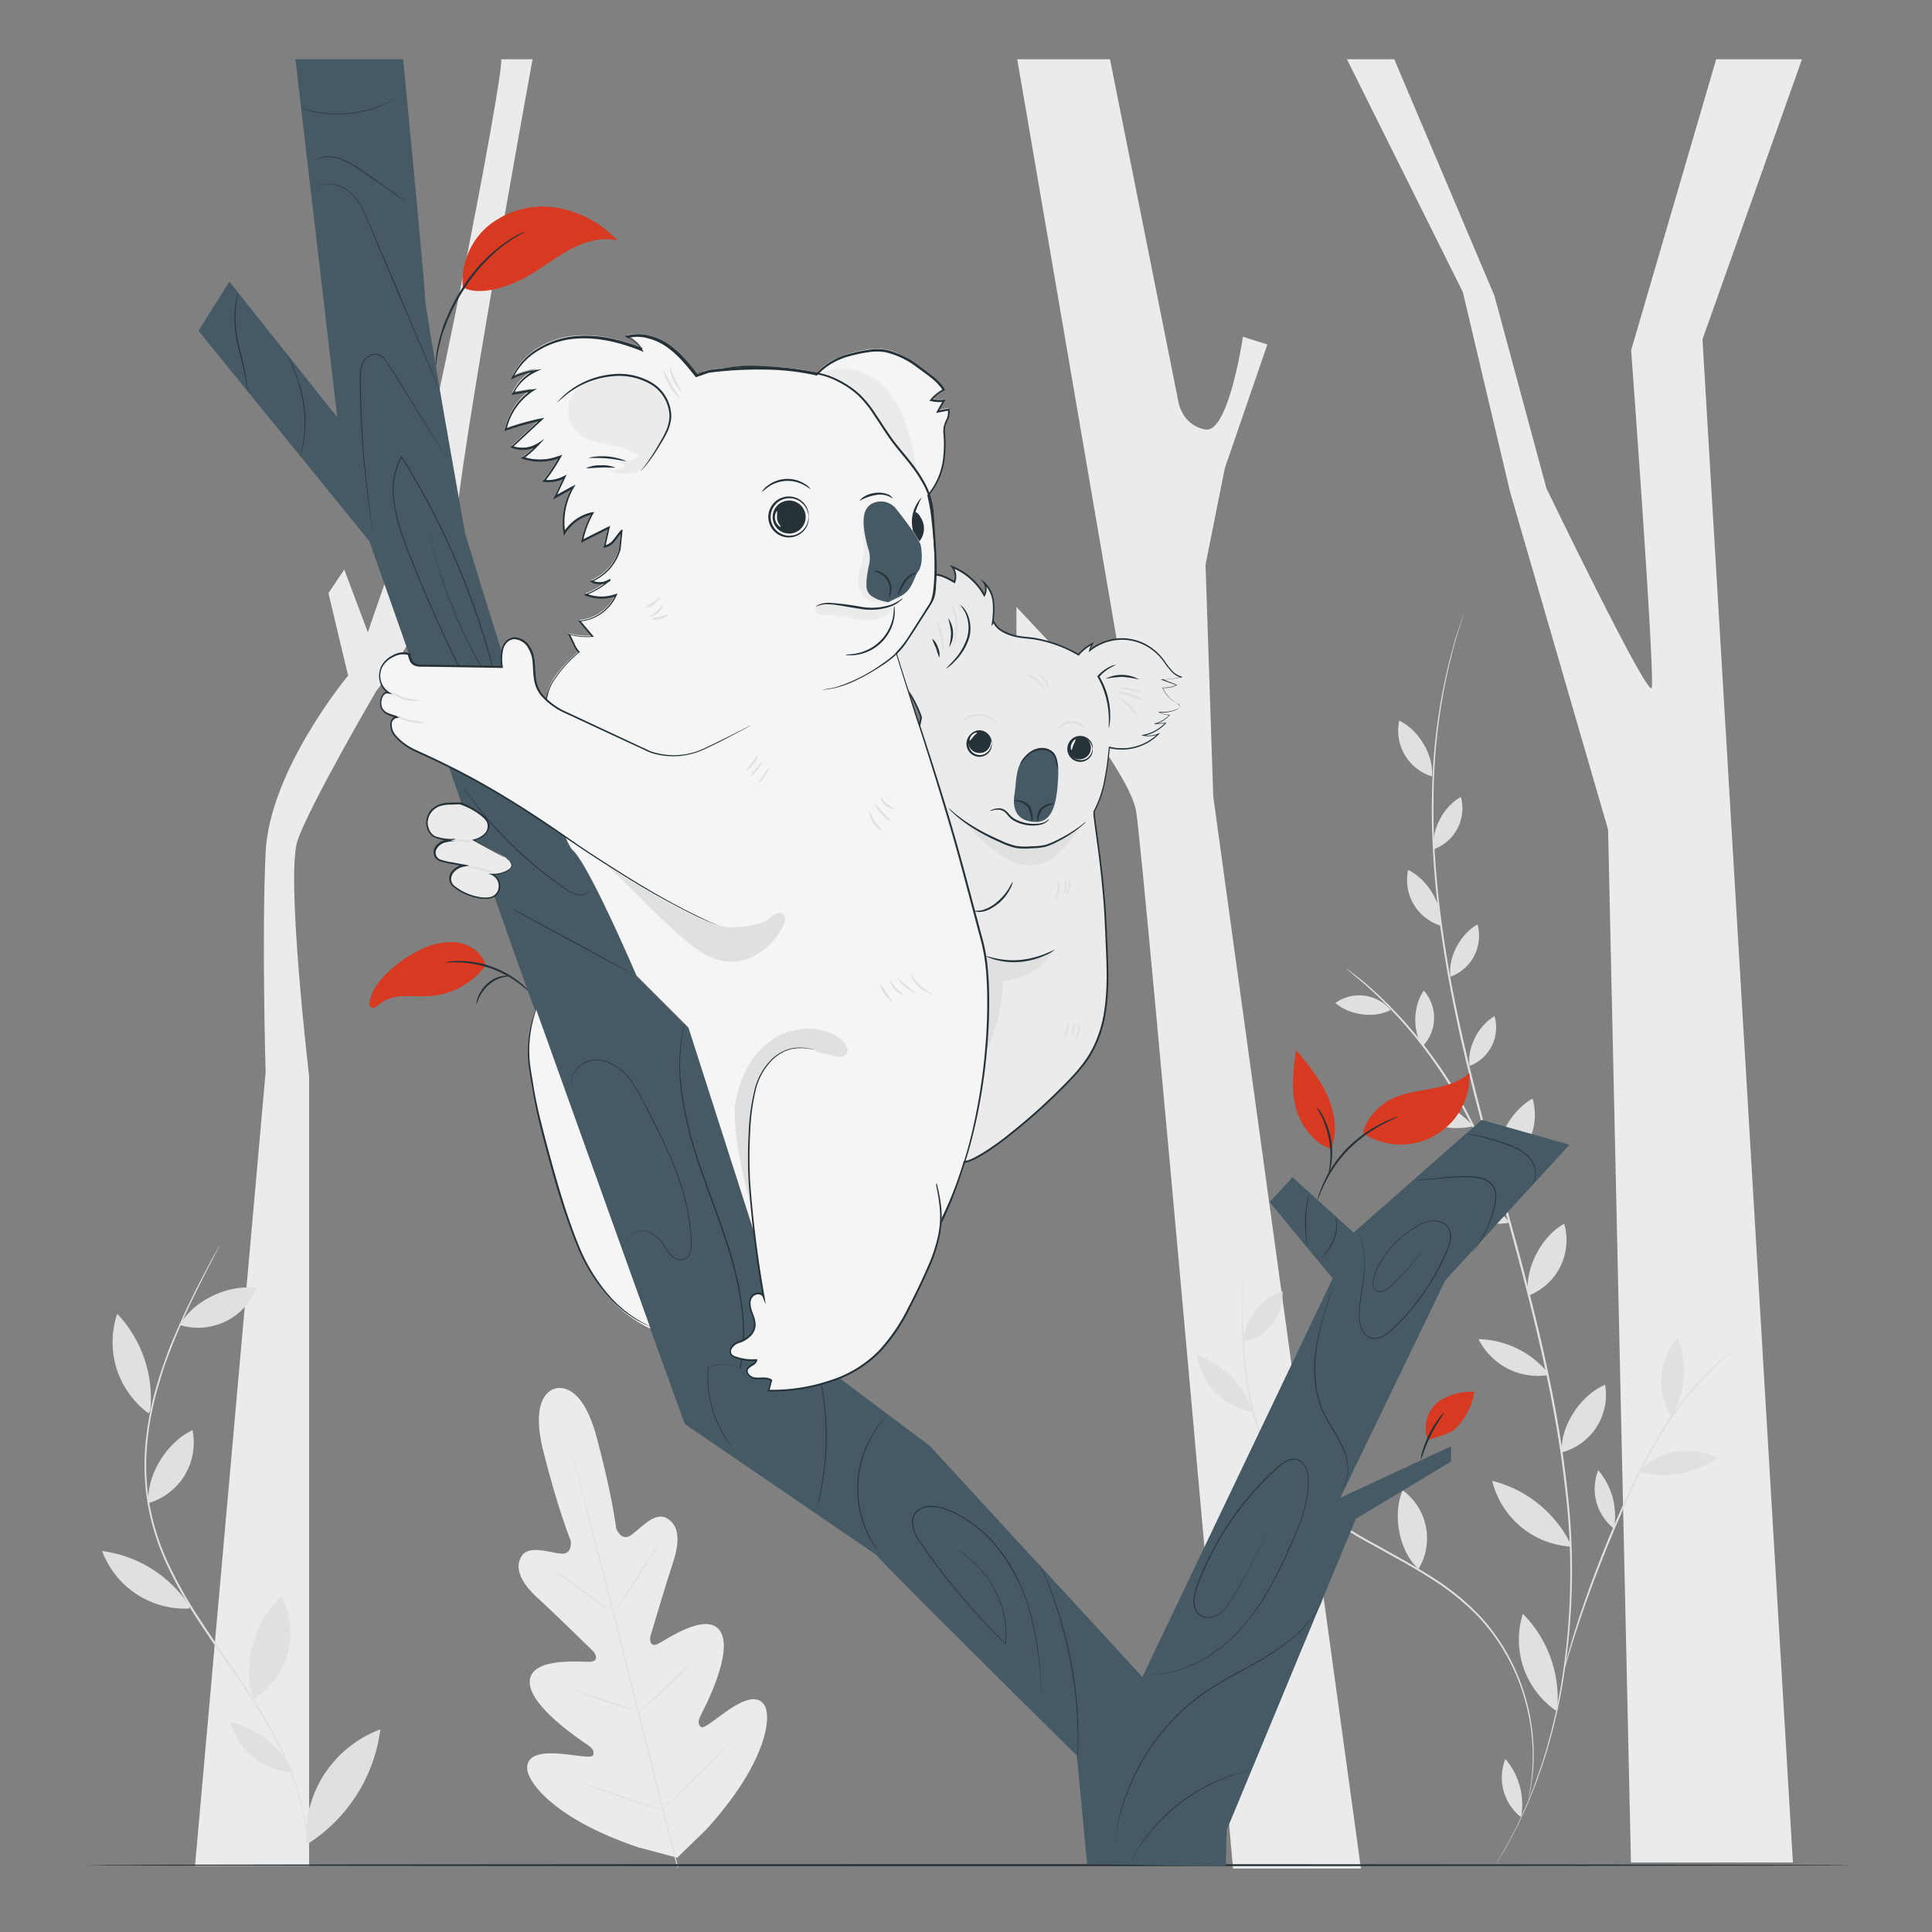 <svg xmlns="http://www.w3.org/2000/svg" viewBox="0 0 500 500"><rect x="0" y="0" width="500" height="500" fill="#808080" stroke="none"/><g id="freepik--background-complete--inject-44"><path d="M129.69,15.34c1,3.05-19.24,106.64-24.32,119.86S95.2,163.66,95.2,163.66L89.1,147.4,85,153.5l5.09,21.35s-20.34,24.4-21.35,45.75,0,56.93,0,56.93L50.47,482.91H80V278.55s-6.1-51.85-3-61,20.33-38.64,20.33-38.64,18.54-23.38,21-46.76S137.82,15.34,137.82,15.34Z" style="fill:#ebebeb"></path><path d="M287.27,15.34,305,104.15s1,6,7,7,9.67-24,9.67-24l6.32,2-11,32-5,25,2,60,38.22,277.43h-33.1S296,222.07,294.05,210.08s-31-45-31-45v-8l30,32L263.26,15.34Z" style="fill:#ebebeb"></path><path d="M360.84,15.34l25.92,61.21,13.44,49.79s26.31,54.49,27.25,51.68-5.31-87.38-5.31-87.38l22-75.3h22.21L440.6,87.82,464,482H422.09l-5.92-267.29L390.8,127.28,378.59,75.61l-30-60.27Z" style="fill:#ebebeb"></path><path d="M387.15,482.46s.13-.26.41-.75l1.26-2.18c.56-.95,1.26-2.13,2-3.57s1.66-3.06,2.49-5c.44-1,.9-2,1.38-3s.91-2.2,1.39-3.38c1-2.35,1.87-5,2.87-7.79a149.31,149.31,0,0,0,4.87-19.61A179.08,179.08,0,0,0,405,384.72c-2.17-19.72-7.18-41-13.16-63.08s-12-43.09-15.86-62.59-5.69-37.36-5.39-52.39A152.59,152.59,0,0,1,375,171.44q.81-3,1.42-5.4c.5-1.53.93-2.83,1.27-3.88s.61-1.84.8-2.39.28-.81.28-.81-.07.29-.23.83-.42,1.35-.75,2.4l-1.22,3.9c-.4,1.56-.85,3.37-1.37,5.4A154.58,154.58,0,0,0,371,206.67c-.26,15,1.59,32.85,5.49,52.29s9.91,40.44,15.89,62.54,11,43.41,13.13,63.17a178.49,178.49,0,0,1-1.35,52.56,149.16,149.16,0,0,1-5,19.65c-1,2.8-1.89,5.44-2.91,7.78-.49,1.18-.92,2.33-1.41,3.38s-1,2.07-1.41,3c-.85,1.92-1.79,3.53-2.53,5s-1.45,2.61-2,3.55l-1.3,2.16C387.31,482.22,387.15,482.46,387.15,482.46Z" style="fill:#e0e0e0"></path><path d="M348.41,250.62a5.4,5.4,0,0,1,.66.47l1.82,1.4,1.31,1c.47.38,1,.83,1.51,1.29,1.06.94,2.32,2,3.58,3.23l2,1.95c.7.68,1.38,1.44,2.11,2.2,1.48,1.5,2.93,3.22,4.48,5A125.49,125.49,0,0,1,375,279.65a133.54,133.54,0,0,1,7.37,13.52c1,2.16,1.91,4.21,2.66,6.17s1.47,3.8,2.06,5.48,1.07,3.24,1.5,4.6.76,2.53,1,3.5.43,1.67.57,2.23a5.29,5.29,0,0,1,.17.79,4.71,4.71,0,0,1-.27-.76c-.17-.55-.39-1.29-.67-2.21s-.62-2.13-1.08-3.47-.93-2.89-1.57-4.55-1.29-3.51-2.12-5.44-1.72-4-2.7-6.13a136.91,136.91,0,0,0-7.37-13.45,129.33,129.33,0,0,0-9-12.42c-1.53-1.79-3-3.52-4.42-5-.72-.76-1.4-1.52-2.08-2.21l-2-2c-1.25-1.28-2.48-2.32-3.53-3.28L352,253.71l-1.28-1.06L349,251.17A4.34,4.34,0,0,1,348.41,250.62Z" style="fill:#e0e0e0"></path><path d="M404.82,432.18a1.15,1.15,0,0,1,0-.25c.05-.19.1-.42.17-.7.15-.62.37-1.53.7-2.69.62-2.33,1.61-5.69,2.95-9.79A311.36,311.36,0,0,1,421,387.34a144.79,144.79,0,0,1,8.63-16.46,88.82,88.82,0,0,1,9-12.22,64.7,64.7,0,0,1,7.34-7.13c.91-.79,1.7-1.31,2.2-1.71l.58-.42c.13-.1.21-.14.21-.13s-.05.06-.18.17l-.55.47c-.48.42-1.24,1-2.13,1.78a68.92,68.92,0,0,0-7.19,7.21A92.73,92.73,0,0,0,430,371.13a151,151,0,0,0-8.56,16.43c-5.44,12-9.66,23.13-12.42,31.3-1.38,4.09-2.43,7.42-3.11,9.73-.33,1.13-.6,2-.79,2.67l-.22.69A.92.92,0,0,1,404.82,432.18Z" style="fill:#e0e0e0"></path><path d="M321.73,329.94a2.75,2.75,0,0,1,0,.43v1.27c0,1.14,0,2.78-.05,4.88a146.43,146.43,0,0,0,.82,17.91,70,70,0,0,0,2.42,12.1,46.47,46.47,0,0,0,5.9,12.82,47.61,47.61,0,0,0,10.77,11.24,114.37,114.37,0,0,0,14.22,9c5,2.81,10,5.49,14.63,8.45a64.34,64.34,0,0,1,12.28,9.86,50.5,50.5,0,0,1,8.21,11.64A53.72,53.72,0,0,1,396.7,459c-.14,1.05-.26,2-.37,2.8s-.29,1.48-.39,2-.2.94-.27,1.24a1.87,1.87,0,0,1-.11.42,2.41,2.41,0,0,1,.06-.43l.21-1.25c.09-.55.25-1.22.35-2s.2-1.75.31-2.79A53.31,53.31,0,0,0,395,441.26a52.36,52.36,0,0,0-4.4-11.51,50.89,50.89,0,0,0-8.18-11.52,65.65,65.65,0,0,0-12.2-9.76c-4.59-2.93-9.56-5.6-14.62-8.42A114,114,0,0,1,341.29,391a47.82,47.82,0,0,1-10.86-11.38,46.6,46.6,0,0,1-5.91-12.95,70.2,70.2,0,0,1-2.38-12.19,141.27,141.27,0,0,1-.66-18c0-2.12.1-3.77.15-4.88,0-.54.05-1,.06-1.27A2.75,2.75,0,0,1,321.73,329.94Z" style="fill:#e0e0e0"></path><path d="M395.53,335.31a15.38,15.38,0,0,0,9.29-18.61C398.83,320,394.42,328.54,395.53,335.31Z" style="fill:#e0e0e0"></path><path d="M404.17,375.88a15.37,15.37,0,0,0,11.22-17.5C409.08,361.06,403.79,369,404.17,375.88Z" style="fill:#e0e0e0"></path><path d="M367.09,406.08A15.36,15.36,0,0,0,363,385.69C360.32,392,362.06,401.42,367.09,406.08Z" style="fill:#e0e0e0"></path><path d="M331.73,381a12.24,12.24,0,0,0,1.33-16.53C329.63,368.73,328.9,376.33,331.73,381Z" style="fill:#e0e0e0"></path><path d="M321.72,347.22a12.23,12.23,0,0,0,10.16-13.11C326.68,335.8,321.91,341.76,321.72,347.22Z" style="fill:#e0e0e0"></path><path d="M387.34,302.92a15.37,15.37,0,0,0,9.28-18.6c-6,3.34-10.39,11.84-9.28,18.6" style="fill:#e0e0e0"></path><path d="M380.35,275.86A10.65,10.65,0,0,0,386.79,263c-4.15,2.32-7.21,8.22-6.44,12.91" style="fill:#e0e0e0"></path><path d="M372.87,239.57a12.37,12.37,0,0,1-8.45-14.42c5,2.35,9,8.93,8.45,14.42" style="fill:#e0e0e0"></path><path d="M370.57,200.92a12.37,12.37,0,0,1-8.45-14.42c5,2.36,9,8.93,8.45,14.42" style="fill:#e0e0e0"></path><path d="M368.17,270.78a10.64,10.64,0,0,0,.31-14.42c-2.77,3.87-3,10.51-.31,14.42" style="fill:#e0e0e0"></path><path d="M375.39,252.77a11.27,11.27,0,0,0,7-13.52c-4.42,2.38-7.74,8.56-7,13.52" style="fill:#e0e0e0"></path><path d="M371.07,219.78a11.25,11.25,0,0,0,7-13.52c-4.43,2.38-7.74,8.56-7,13.52" style="fill:#e0e0e0"></path><path d="M359.91,261.37a10.67,10.67,0,0,0-14.32-1.8c3.57,3.15,10.14,4.08,14.32,1.8" style="fill:#e0e0e0"></path><path d="M379.8,314.79a17.42,17.42,0,0,0,10.57,1.69l-.06-.54a24,24,0,0,0-18-8.76A17.31,17.31,0,0,0,379.8,314.79Z" style="fill:#e0e0e0"></path><path d="M390.14,354.18a17.3,17.3,0,0,0,10.56,1.69l-.06-.54a23.93,23.93,0,0,0-18-8.76A17.38,17.38,0,0,0,390.14,354.18Z" style="fill:#e0e0e0"></path><path d="M337.49,397.91A17.4,17.4,0,0,0,348,395.83l-.25-.48a24,24,0,0,0-20-2A17.4,17.4,0,0,0,337.49,397.91Z" style="fill:#e0e0e0"></path><path d="M314.47,360.32a17.32,17.32,0,0,0,9.44,5l.12-.53a23.92,23.92,0,0,0-14.22-14.13A17.34,17.34,0,0,0,314.47,360.32Z" style="fill:#e0e0e0"></path><path d="M430,356a17.39,17.39,0,0,0,2.43,10.42l.48-.26a24,24,0,0,0,1.29-20A17.39,17.39,0,0,0,430,356Z" style="fill:#e0e0e0"></path><path d="M413.11,388.6a13.16,13.16,0,0,0,4.38,6.83l.27-.3a18.18,18.18,0,0,0-4.14-14.64A13.24,13.24,0,0,0,413.11,388.6Z" style="fill:#e0e0e0"></path><path d="M389.08,463.32a13.16,13.16,0,0,0,4.38,6.83l.27-.3a18.18,18.18,0,0,0-4.14-14.64A13.17,13.17,0,0,0,389.08,463.32Z" style="fill:#e0e0e0"></path><path d="M433.82,375.69a17.34,17.34,0,0,0-9.51,4.92l.37.4a24,24,0,0,0,19.71-3.68A17.25,17.25,0,0,0,433.82,375.69Z" style="fill:#e0e0e0"></path><path d="M393.5,395.05a22.5,22.5,0,0,0,12.89,5.2l.08-.7a31.1,31.1,0,0,0-20.3-16.31A22.55,22.55,0,0,0,393.5,395.05Z" style="fill:#e0e0e0"></path><path d="M394.27,431.56a22.57,22.57,0,0,0,8.33,11.12l.43-.56a31.1,31.1,0,0,0-8.92-24.47A22.49,22.49,0,0,0,394.27,431.56Z" style="fill:#e0e0e0"></path><path d="M370.31,290.58a17.39,17.39,0,0,0,10.66.93l-.1-.54a24,24,0,0,0-18.62-7.45A17.41,17.41,0,0,0,370.31,290.58Z" style="fill:#e0e0e0"></path><path d="M56.81,322.37s-.06.14-.19.4L56,324c-.54,1.05-1.32,2.55-2.31,4.49-2,3.91-4.88,9.56-7.92,16.78-.78,1.79-1.48,3.72-2.26,5.71s-1.48,4.1-2.11,6.32a80.54,80.54,0,0,0-3.1,14.32,61.21,61.21,0,0,0,.14,16.15,62.28,62.28,0,0,0,5,16.59A115.45,115.45,0,0,0,52,419.48c3.07,4.73,6.2,9.19,9.12,13.47s5.62,8.42,7.95,12.41a92.24,92.24,0,0,1,5.73,11.49,63.9,63.9,0,0,1,4.65,17.95c.23,2.18.33,3.89.36,5,0,.58,0,1,0,1.32a2.12,2.12,0,0,1,0,.44s0-.15,0-.44,0-.76-.07-1.31c-.06-1.16-.19-2.85-.45-5A65.18,65.18,0,0,0,74.47,457a93.47,93.47,0,0,0-5.77-11.41c-2.33-4-5.05-8.08-8-12.36s-6.06-8.72-9.15-13.46A114.6,114.6,0,0,1,43,404.52a62.62,62.62,0,0,1-5-16.73,61.65,61.65,0,0,1-.11-16.27A80.12,80.12,0,0,1,41,357.12c.63-2.22,1.44-4.3,2.14-6.33s1.51-3.92,2.3-5.71c3.09-7.22,6-12.85,8.08-16.74,1-1.94,1.84-3.43,2.39-4.44.27-.49.49-.87.64-1.15A2,2,0,0,1,56.81,322.37Z" style="fill:#e0e0e0"></path><path d="M65.64,439.8a20.42,20.42,0,0,0,7.21-26.67C65.93,419.05,62.42,431.28,65.64,439.8Z" style="fill:#e0e0e0"></path><path d="M38.44,389a16.28,16.28,0,0,0,11.38-18.87C43.21,373.19,37.84,381.79,38.44,389Z" style="fill:#e0e0e0"></path><path d="M46.55,342.92a16.29,16.29,0,0,0,19.85-9.57C59.22,332.27,50,336.53,46.55,342.92Z" style="fill:#e0e0e0"></path><path d="M35.29,412.54A23,23,0,0,0,49,416.29v-.72a31.85,31.85,0,0,0-22.57-14.16A23,23,0,0,0,35.29,412.54Z" style="fill:#e0e0e0"></path><path d="M30.17,354.19a23.07,23.07,0,0,0,8.26,11.58l.45-.56A31.85,31.85,0,0,0,30.34,340,23.11,23.11,0,0,0,30.17,354.19Z" style="fill:#e0e0e0"></path><path d="M65.5,454.74a17.49,17.49,0,0,0,10.06,3.89l0-.54a24.12,24.12,0,0,0-15.93-12.43A17.49,17.49,0,0,0,65.5,454.74Z" style="fill:#e0e0e0"></path><path d="M84,459.06a30,30,0,0,0-4.84,17.83h.94a41.37,41.37,0,0,0,18.34-29.34A30,30,0,0,0,84,459.06Z" style="fill:#e0e0e0"></path><path d="M143.77,359.35s-7,.93-3.16,16.22,7.1,23.18,7.1,23.18.5,3.46-2.29,3.34-8.45-2.42-10.4.58-.29,6.87,4.06,10.83,13.56,13,14.39,13.81,1.42,2.51-.49,2.73-15.47-1.46-15.88,5,13.52,15.53,15,16.55,1.74,1.81,1.39,2.68-4.85-.12-8.72-.43-8.43,0-8.35,3.75,7.36,13.3,28.74,20.49l10.12,2.69,7.54-7.34c15.18-16.68,16.9-28.56,15.14-31.89s-5.89-1.38-9.12.79-6.69,5.22-7.41,4.62-.91-1.4-.09-3,8.59-16.3,5.08-21.76-14.55,2.59-16.32,3.33-2.07-1-1.75-2.14,4-13.49,5.85-19.07,1.55-9.71-1.73-11.44-7,3.1-9.37,4.56-3.62-1.81-3.62-1.81-1-8.48-5.07-23.7-10.8-12.54-10.8-12.54" style="fill:#ebebeb"></path><path d="M175.28,483.31c-3-11.19-7.91-31.17-12.24-48.3s-8.26-32.62-11.17-43.82l-3.46-13.27c-.4-1.55-.72-2.76-.94-3.6-.1-.41-.18-.72-.23-.94s-.07-.33-.07-.33,0,.11.1.32.15.53.27.93l1,3.59c.87,3.12,2.08,7.65,3.56,13.24,3,11.19,6.94,26.68,11.27,43.8s9.23,37.12,12.14,48.32" style="fill:#e0e0e0"></path><path d="M142.82,406.2a3.1,3.1,0,0,1,.67.36c.42.25,1,.63,1.74,1.1,1.46,1,3.44,2.32,5.59,3.87l5.51,4L158,416.7a4,4,0,0,1,.6.46,3.29,3.29,0,0,1-.67-.35c-.42-.25-1-.63-1.74-1.12-1.45-1-3.41-2.35-5.56-3.9l-5.54-3.94-1.68-1.18A3.71,3.71,0,0,1,142.82,406.2Z" style="fill:#e0e0e0"></path><path d="M159.45,416.67c-.07-.05,2.56-4.25,5.89-9.39s6.08-9.26,6.16-9.21-2.56,4.25-5.89,9.39S159.53,416.72,159.45,416.67Z" style="fill:#e0e0e0"></path><path d="M164.91,443.27a3.58,3.58,0,0,1,.56-.53l1.59-1.38c1.34-1.16,3.19-2.77,5.16-4.63s3.7-3.58,4.94-4.85l1.48-1.5a5.5,5.5,0,0,1,.56-.53,2.94,2.94,0,0,1-.47.62c-.32.37-.8.91-1.4,1.57-1.2,1.31-2.91,3.08-4.89,4.93s-3.85,3.45-5.23,4.57c-.69.56-1.26,1-1.66,1.3A3.39,3.39,0,0,1,164.91,443.27Z" style="fill:#e0e0e0"></path><path d="M147.79,437.11a3,3,0,0,1,.69.17l1.86.59c1.56.5,3.7,1.23,6.07,2s4.5,1.58,6,2.14l1.82.69a2.53,2.53,0,0,1,.65.29,3.18,3.18,0,0,1-.69-.17l-1.85-.59c-1.56-.51-3.71-1.23-6.08-2s-4.5-1.57-6-2.14l-1.82-.68A3.06,3.06,0,0,1,147.79,437.11Z" style="fill:#e0e0e0"></path><path d="M149.63,461.2a5,5,0,0,1,.88.23l2.38.74c2,.64,4.76,1.55,7.8,2.57s5.8,2,7.78,2.65l2.35.84a4.31,4.31,0,0,1,.84.35,5,5,0,0,1-.89-.23l-2.37-.74c-2-.64-4.77-1.55-7.81-2.56s-5.79-2-7.77-2.66l-2.35-.84A4.31,4.31,0,0,1,149.63,461.2Z" style="fill:#e0e0e0"></path><path d="M171.18,468.25a8,8,0,0,1,.7-.69l2-1.81c1.65-1.54,3.91-3.67,6.35-6.09s4.59-4.66,6.14-6.3l1.83-1.93a5.33,5.33,0,0,1,.7-.69,4.84,4.84,0,0,1-.61.77c-.4.48-1,1.17-1.75,2-1.51,1.68-3.64,4-6.08,6.37s-4.74,4.53-6.43,6c-.84.74-1.53,1.33-2,1.74A4.78,4.78,0,0,1,171.18,468.25Z" style="fill:#e0e0e0"></path></g><g id="freepik--Floor--inject-44"><path d="M479.13,482.7c0,.15-102.27.26-228.41.26s-228.43-.11-228.43-.26,102.25-.26,228.43-.26S479.13,482.56,479.13,482.7Z" style="fill:#263238"></path></g><g id="freepik--Koalas--inject-44"><path d="M143.93,53.73a22.44,22.44,0,0,0-17.26,4.47,18.72,18.72,0,0,0-6.89,16.19c4.17,2.14,10.49.17,14.72-1.84s7.88-5,11.94-7.38,8.82-4,13.38-2.94A28.12,28.12,0,0,0,143.93,53.73Z" style="fill:#D73A20"></path><path d="M372.39,362.63a8.84,8.84,0,0,0-3,9.73v.26c1.64-.31,6-1.67,7.18-2.83a17.44,17.44,0,0,0,5-9.6A15.68,15.68,0,0,0,372.39,362.63Z" style="fill:#D73A20"></path><path d="M380.29,277.73c-2.68,2.34-6.26,3.33-9.75,4s-7.09,1.11-10.31,2.62-7,5.42-7.45,8.95a17.78,17.78,0,0,0,27.51-15.58Z" style="fill:#D73A20"></path><path d="M343.47,283.43c-2-4.34-5-8.07-8.07-11.74-.64,4.77-1.28,9.66-.2,14.36s4.67,10,9.31,11.26C346.21,292.86,345.44,287.76,343.47,283.43Z" style="fill:#D73A20"></path><path d="M125.32,250.35A19.86,19.86,0,0,1,111,257.8c-4.37.24-9.35-.83-12.71,2a4.57,4.57,0,0,1-1.25.9,1.09,1.09,0,0,1-1.36-.4,1.44,1.44,0,0,1-.06-.8c.42-3,2.36-5.54,4.53-7.64a32.75,32.75,0,0,1,8.21-5.83,17.25,17.25,0,0,1,9.69-2.16c3.34.4,6.61,2.54,7.61,5.74" style="fill:#D73A20"></path><path d="M115.3,249.06a3.32,3.32,0,0,1,.94-.19,18.41,18.41,0,0,1,2.61-.17,23.43,23.43,0,0,1,3.87.3,25.43,25.43,0,0,1,8.92,3.22,23.13,23.13,0,0,1,3.18,2.24,17.56,17.56,0,0,1,1.9,1.79c.41.46.63.72.6.75s-1-.93-2.73-2.26a28.38,28.38,0,0,0-7.43-4.06,28,28,0,0,0-8.31-1.61C116.67,249,115.31,249.15,115.3,249.06Z" style="fill:#263238"></path><path d="M340.74,286.44a8.4,8.4,0,0,1,1.54,2.21,20.59,20.59,0,0,1,2.18,6.14,19.37,19.37,0,0,1,.08,6.52,13,13,0,0,1-.46,1.92,2.18,2.18,0,0,1-.28.67c-.09,0,.19-1,.37-2.64a21.76,21.76,0,0,0-.23-6.37,24.11,24.11,0,0,0-2-6.07C341.24,287.35,340.67,286.49,340.74,286.44Z" style="fill:#263238"></path><path d="M374.05,331.33l32.12-35.08-22.73-6.43L350.32,319l-15.81-14.33-5.93,6.42,16.31,19.77L295.64,434l-55-59.8-36.56-27.39-25.84-80.63-13.44-13.44s-12.4-28.94-16.54-32.5S120.36,138,120.36,138,110,80.11,110,77s-5.66-61.67-5.66-61.67H76.45L87.28,108,59.37,72.88l-8,12.73,44.22,54.46L133.8,248.62l43.42,119.91,49.52,33.83c1.48,2,29.55,29.84,51.95,52l2.64,28,35.89.72.24-9.45,33.44-80.56,24.63-14.83v-3.95l-28.67,13.34Z" style="fill:#455a64"></path><path d="M330.58,388.83s-.68,2.22-2.23,6.13a117.12,117.12,0,0,1-7.79,16c-.48.81-1,1.63-1.49,2.47a25.54,25.54,0,0,1-1.68,2.51,8,8,0,0,1-2.34,2.1,5,5,0,0,1-3.2.59,3.42,3.42,0,0,1-2.59-2.06,6.28,6.28,0,0,1-.25-3.47,16.51,16.51,0,0,1,1-3.44c.41-1.14.89-2.27,1.37-3.41a76.18,76.18,0,0,1,18.71-26.1,10.49,10.49,0,0,1,3.54-2.42,3.63,3.63,0,0,1,2.14-.07,3.3,3.3,0,0,1,1.72,1.25,7.31,7.31,0,0,1,1.19,4,23.17,23.17,0,0,1-.26,4.09c-.84,5.39-3.1,10.18-5.09,14.71a98.49,98.49,0,0,1-6.57,12.48,51.66,51.66,0,0,1-7.69,9.56,34.94,34.94,0,0,1-15.24,8.86,28.24,28.24,0,0,1-4.78.79l-1.68.05,1.68-.09a29.7,29.7,0,0,0,4.75-.83A35,35,0,0,0,319,423.63a51.5,51.5,0,0,0,7.64-9.56,98.14,98.14,0,0,0,6.54-12.46c2-4.53,4.24-9.31,5.07-14.66a23.81,23.81,0,0,0,.26-4.06,7.12,7.12,0,0,0-1.15-3.86,3.14,3.14,0,0,0-1.62-1.18,3.33,3.33,0,0,0-2,.07,10.38,10.38,0,0,0-3.46,2.37,76.1,76.1,0,0,0-18.67,26c-.48,1.15-1,2.27-1.37,3.41a16.35,16.35,0,0,0-1,3.4,6.18,6.18,0,0,0,.23,3.37,3.3,3.3,0,0,0,2.46,2,4.86,4.86,0,0,0,3.09-.57,8,8,0,0,0,2.3-2.05,25.77,25.77,0,0,0,1.67-2.49c.52-.84,1-1.66,1.5-2.47a119.77,119.77,0,0,0,7.84-15.94c.79-1.94,1.34-3.48,1.72-4.52S330.58,388.83,330.58,388.83Z" style="fill:#263238"></path><path d="M345.07,332.9s-.05.19-.17.54l-.5,1.53c-.44,1.34-1.09,3.26-1.79,5.67a60.42,60.42,0,0,0-1.9,8.58,33.63,33.63,0,0,0,.15,10.71,23.35,23.35,0,0,0,1.63,5.3,40.14,40.14,0,0,0,2.49,4.56c1.73,2.81,3.21,5.48,3.67,8a10.12,10.12,0,0,1-.39,5.88,6.7,6.7,0,0,1-.79,1.41l-.36.44a8.43,8.43,0,0,0,1.08-1.88,10.19,10.19,0,0,0,.32-5.82c-.48-2.47-2-5.1-3.7-7.91a42,42,0,0,1-2.51-4.57,24.32,24.32,0,0,1-1.65-5.35,33.46,33.46,0,0,1-.13-10.78,58.93,58.93,0,0,1,2-8.6C343.94,335.79,345.07,332.9,345.07,332.9Z" style="fill:#263238"></path><path d="M345.64,314.73a2.49,2.49,0,0,1,.13.45,8.29,8.29,0,0,1,.19,1.27,10,10,0,0,1-.6,4.18,12.1,12.1,0,0,1-2.16,3.63,9,9,0,0,1-.89.92,2,2,0,0,1-.36.31s.46-.49,1.14-1.33a12.89,12.89,0,0,0,2.07-3.6,10.47,10.47,0,0,0,.65-4.1C345.76,315.39,345.59,314.74,345.64,314.73Z" style="fill:#263238"></path><path d="M338.36,322.37a4.7,4.7,0,0,1-.12-.52c-.07-.34-.14-.84-.23-1.45a30.36,30.36,0,0,1-.23-4.8,30,30,0,0,1,.55-4.79c.12-.6.23-1.09.32-1.42a2.33,2.33,0,0,1,.16-.51,4,4,0,0,1-.08.53c-.08.46-.17.93-.25,1.43a34.89,34.89,0,0,0-.49,4.76,37.39,37.39,0,0,0,.17,4.79c.06.5.11,1,.16,1.44A2.18,2.18,0,0,1,338.36,322.37Z" style="fill:#263238"></path><path d="M368.54,323.2s-.89,1.33-2.73,3.55c-.92,1.12-2.09,2.44-3.52,3.91-.72.74-1.5,1.51-2.36,2.3a6.79,6.79,0,0,1-1.46,1.05,2.41,2.41,0,0,1-1.88.24,2,2,0,0,1-1.27-1.49,4.63,4.63,0,0,1,.09-2.09,18.56,18.56,0,0,1,1.81-4,25.61,25.61,0,0,1,6.35-7.28A22.86,22.86,0,0,1,368,316.6a8.21,8.21,0,0,1,2.63-.71,5.21,5.21,0,0,1,2.74.49,3.75,3.75,0,0,1,1.9,2.07,5.28,5.28,0,0,1,.09,2.87,13.62,13.62,0,0,1-.94,2.76c-.38.89-.79,1.78-1.22,2.67A60,60,0,0,1,360,344.44c-1.28,1.09-2.79,2.12-4.49,2.05a3.38,3.38,0,0,1-2.19-1,5,5,0,0,1-1.18-2,11.38,11.38,0,0,1-.39-4.38c.08-1.41.26-2.75.45-4,.38-2.55.77-4.85.87-6.9a20.2,20.2,0,0,0-.34-5.22,12.62,12.62,0,0,0-1.07-3.13,7,7,0,0,0-.41-.75,2.93,2.93,0,0,1-.14-.26,7.73,7.73,0,0,1,.59,1,12.49,12.49,0,0,1,1.11,3.13,20.15,20.15,0,0,1,.37,5.24c-.09,2.05-.46,4.36-.83,6.91-.19,1.28-.36,2.62-.44,4a11.15,11.15,0,0,0,.39,4.31,4.78,4.78,0,0,0,1.14,1.94,3.26,3.26,0,0,0,2.08.92c1.61.07,3.09-.93,4.35-2A59.55,59.55,0,0,0,373,326.66c.43-.89.84-1.77,1.22-2.67a14,14,0,0,0,.93-2.71,5.16,5.16,0,0,0-.08-2.76,3.57,3.57,0,0,0-1.8-2,6,6,0,0,0-5.2.23,22.29,22.29,0,0,0-4.42,2.74,25.71,25.71,0,0,0-6.31,7.22,18.16,18.16,0,0,0-1.81,4,4.58,4.58,0,0,0-.09,2,1.8,1.8,0,0,0,1.17,1.39,2.29,2.29,0,0,0,1.77-.23,6.8,6.8,0,0,0,1.44-1c.85-.79,1.64-1.55,2.35-2.28,1.44-1.46,2.62-2.78,3.55-3.88s1.62-2,2.08-2.58S368.54,323.2,368.54,323.2Z" style="fill:#263238"></path><path d="M366.93,305.42l.39-.05,1.13-.1,4.15-.45a61.22,61.22,0,0,1,6.18-.41,21.94,21.94,0,0,1,3.66.21,6.29,6.29,0,0,1,3.56,1.64,4.89,4.89,0,0,1,1.22,3.7,16.38,16.38,0,0,1-.69,3.61,29.79,29.79,0,0,1-4.5,9.3c-.59.8-.95,1.2-.95,1.2l.22-.32.66-.93a32.14,32.14,0,0,0,2.14-3.57,31.29,31.29,0,0,0,2.24-5.73A16.26,16.26,0,0,0,387,310a4.66,4.66,0,0,0-1.16-3.55,6,6,0,0,0-3.44-1.58,21.59,21.59,0,0,0-3.63-.23c-2.32,0-4.41.2-6.16.37s-3.18.31-4.16.38l-1.13.07Z" style="fill:#263238"></path><path d="M396.06,307s.27-.25.62-.8a4.68,4.68,0,0,0,.64-2.63,6.17,6.17,0,0,0-1.45-3.72A11.36,11.36,0,0,0,391.8,297a55.66,55.66,0,0,0-8.71-2.8c-1.15-.27-2.08-.45-2.72-.58l-.74-.14-.26-.07.26,0,.75.11c.65.1,1.59.27,2.74.52a50.38,50.38,0,0,1,8.76,2.75,11.39,11.39,0,0,1,4.13,2.91,6.25,6.25,0,0,1,1.46,3.84,4.64,4.64,0,0,1-.72,2.68A3.07,3.07,0,0,1,396.06,307Z" style="fill:#263238"></path><path d="M288.2,480.77s0-1.27.24-3.56a55.62,55.62,0,0,1,1.91-9.53,56.83,56.83,0,0,1,5.84-13.17,54.21,54.21,0,0,1,5-6.91c.92-1.16,2-2.23,3-3.35.54-.54,1.11-1.05,1.67-1.59s1.14-1.05,1.75-1.55c4.77-4.11,10.14-6.88,14.87-9.5a70.33,70.33,0,0,0,12.07-7.82,30.51,30.51,0,0,0,6.39-7.25,26,26,0,0,0,1.25-2.33c.25-.55.39-.83.39-.83a19.73,19.73,0,0,1-1.57,3.2,29.77,29.77,0,0,1-6.37,7.32,69,69,0,0,1-12.06,7.88c-4.74,2.63-10.08,5.39-14.83,9.49-.61.5-1.2,1-1.75,1.54s-1.13,1.05-1.66,1.59c-1.05,1.11-2.1,2.17-3,3.33a53.76,53.76,0,0,0-5,6.88,57.58,57.58,0,0,0-5.87,13.11,56.44,56.44,0,0,0-2,9.5c-.14,1.14-.17,2-.23,2.63S288.2,480.77,288.2,480.77Z" style="fill:#263238"></path><path d="M323,458.23l-.39.13-1.13.31c-.49.13-1.1.3-1.78.54s-1.48.46-2.32.81-1.79.69-2.75,1.16-2,1-3.07,1.52a52.9,52.9,0,0,0-6.54,4.32,51.56,51.56,0,0,0-5.74,5.33c-.79.91-1.56,1.76-2.2,2.62s-1.26,1.65-1.77,2.4-1,1.45-1.35,2.06-.7,1.15-.94,1.6l-.57,1-.22.35.18-.37L293,481c.23-.45.53-1,.91-1.62s.79-1.34,1.32-2.09,1.08-1.58,1.76-2.42,1.41-1.72,2.2-2.64a46.39,46.39,0,0,1,12.33-9.68c1.08-.56,2.09-1.1,3.09-1.52s1.91-.81,2.77-1.13,1.64-.57,2.33-.79,1.3-.39,1.8-.51l1.14-.27A3.79,3.79,0,0,1,323,458.23Z" style="fill:#263238"></path><path d="M278.91,455.92s0-.18,0-.54,0-.91,0-1.53c.05-1.34.06-3.28,0-5.67s-.21-5.23-.51-8.37-.8-6.59-1.48-10.17-1.54-6.95-2.41-10-1.79-5.73-2.64-8-1.56-4-2.1-5.25c-.25-.57-.45-1-.61-1.42l-.2-.5s1.33,2.65,3.05,7.12c.86,2.23,1.78,4.93,2.68,8s1.73,6.41,2.43,10,1.15,7,1.47,10.19.44,6,.47,8.39C279.16,453,278.91,455.92,278.91,455.92Z" style="fill:#263238"></path><path d="M247.56,401s.63.34,1.76,1.07a25,25,0,0,1,4.39,3.85,25.94,25.94,0,0,1,4.83,7.73,25.13,25.13,0,0,1,1.8,11.74l0,.18-.13-.13a171.2,171.2,0,0,1-12.68-13.7c-2.16-2.6-4.31-5.37-6.42-8.27C240,402,239,400.49,237.94,399a9.69,9.69,0,0,1-1.95-5.2,4,4,0,0,1,1.64-3.12,5.81,5.81,0,0,1,3.4-.93,11.69,11.69,0,0,1,3.43.58c.55.18,1.07.41,1.6.64a16.62,16.62,0,0,1,1.54.72,32.8,32.8,0,0,1,10.08,8.11,42.07,42.07,0,0,1,6.25,9.94,54.75,54.75,0,0,1,3.29,9.7,89.48,89.48,0,0,1,2.12,14.66c.23,3.5.26,5.43.26,5.43s0-.48-.08-1.4-.15-2.3-.26-4a91.87,91.87,0,0,0-2.19-14.64,46.67,46.67,0,0,0-9.54-19.54,32.39,32.39,0,0,0-10-8.05,13.38,13.38,0,0,0-1.53-.72,14.28,14.28,0,0,0-1.57-.63,11,11,0,0,0-3.37-.57,5.66,5.66,0,0,0-3.28.89,3.78,3.78,0,0,0-1.55,3,9.43,9.43,0,0,0,1.92,5.08q1.55,2.28,3.13,4.46,3.18,4.35,6.42,8.26a169.56,169.56,0,0,0,12.64,13.71l-.14.05a25.16,25.16,0,0,0-1.75-11.67,25.86,25.86,0,0,0-9.13-11.59c-.55-.38-1-.64-1.29-.83Z" style="fill:#263238"></path><path d="M361.94,288.92a5.41,5.41,0,0,1-1.09.58l-1.3.6c-.5.24-1.06.55-1.68.87a36.07,36.07,0,0,0-8.78,6.46,32.79,32.79,0,0,0-6.26,8.91c-1.22,2.53-1.78,4.19-1.87,4.16a5.72,5.72,0,0,1,.32-1.19,33.16,33.16,0,0,1,1.22-3.12,30.58,30.58,0,0,1,6.22-9.13,33.37,33.37,0,0,1,9-6.41c.64-.31,1.21-.6,1.73-.82l1.34-.52A6.18,6.18,0,0,1,361.94,288.92Z" style="fill:#263238"></path><path d="M229.55,366.42l-.26.31c-.16.2-.43.47-.74.86a26.81,26.81,0,0,0-2.42,3.4,27.2,27.2,0,0,0-1.22,26.36A26,26,0,0,0,227,401c.27.42.51.71.66.93s.22.33.22.33-.36-.41-.95-1.21a26.77,26.77,0,0,1-2.17-3.59A27,27,0,0,1,226,370.91a25.39,25.39,0,0,1,2.49-3.37C229.15,366.79,229.55,366.42,229.55,366.42Z" style="fill:#263238"></path><path d="M211,351.89a55.38,55.38,0,0,1,1.46,5.57,71.29,71.29,0,0,1,1.48,13.81,70.19,70.19,0,0,1-1.3,13.83,54.06,54.06,0,0,1-1.37,5.59s0-.14.08-.4.16-.68.27-1.11c.24-1,.55-2.37.88-4.11a72.42,72.42,0,0,0-.19-27.58c-.35-1.74-.68-3.14-.94-4.1l-.28-1.11Z" style="fill:#263238"></path><path d="M177.32,264.48s-.08.43-.26,1.23c-.09.41-.2.91-.32,1.49s-.2,1.29-.32,2.05a50.31,50.31,0,0,0,.06,13.21,98.16,98.16,0,0,0,4.69,19.05c2.34,7,5.44,14.55,7.89,22.75a83.66,83.66,0,0,1,3.25,15.59,48.87,48.87,0,0,1-.63,14.28l0,.12-.11-.06a9.69,9.69,0,0,0-8.23-.32l0-.06A30.13,30.13,0,0,0,186.62,370,31,31,0,0,0,189,374c.31.43.57.74.73,1l.25.32s-.37-.42-1-1.25a30.47,30.47,0,0,1-2.45-3.9,29.93,29.93,0,0,1-3.34-16.29v-.05l0,0a9.88,9.88,0,0,1,8.38.31l-.13.07a48.92,48.92,0,0,0,.61-14.23,84.08,84.08,0,0,0-3.25-15.55c-2.44-8.19-5.54-15.72-7.87-22.75a98.21,98.21,0,0,1-4.66-19.09,49.53,49.53,0,0,1,0-13.24c.13-.77.24-1.45.34-2.05s.25-1.08.34-1.49C177.21,264.9,177.32,264.48,177.32,264.48Z" style="fill:#263238"></path><path d="M148,281.29a1.23,1.23,0,0,1-.06-.23,3.88,3.88,0,0,1-.09-.69,5,5,0,0,1,.59-2.6,6.61,6.61,0,0,1,3-2.92,7.48,7.48,0,0,1,5.54-.17,12.27,12.27,0,0,1,5.53,3.91,35.94,35.94,0,0,1,4.12,6.66,176,176,0,0,1,7.76,16.16,59.13,59.13,0,0,1,4.42,17.35c.09.68.08,1.37.12,2a13.22,13.22,0,0,1,0,2,5.35,5.35,0,0,1-.46,1.9,2.56,2.56,0,0,1-1.35,1.32,3.36,3.36,0,0,1-3.34-.91,13.8,13.8,0,0,1-1.95-2.64,8.69,8.69,0,0,0-4.14-3.6,4.5,4.5,0,0,0-4,.41,3.72,3.72,0,0,0-1.61,2.05,5.56,5.56,0,0,0-.14.92V322a2.26,2.26,0,0,1,.1-.69,3.71,3.71,0,0,1,1.61-2.11,4.59,4.59,0,0,1,1.81-.69,4.64,4.64,0,0,1,2.3.24,8.68,8.68,0,0,1,4.22,3.63,14.29,14.29,0,0,0,1.94,2.6,3.17,3.17,0,0,0,3.17.86,2.35,2.35,0,0,0,1.25-1.23,5.34,5.34,0,0,0,.44-1.83,14.55,14.55,0,0,0,0-2c0-.66,0-1.35-.12-2a59.5,59.5,0,0,0-4.42-17.28c-2.38-5.89-5.19-11.27-7.74-16.16a36.52,36.52,0,0,0-4.08-6.63,12.17,12.17,0,0,0-5.45-3.88,7.33,7.33,0,0,0-5.44.14,6.57,6.57,0,0,0-3,2.84,5.19,5.19,0,0,0-.62,2.57A6.62,6.62,0,0,0,148,281.29Z" style="fill:#263238"></path><path d="M131.93,234.83c0-.05,7.09,3.73,15.77,8.44s15.71,8.58,15.68,8.63-7.09-3.73-15.78-8.44S131.9,234.89,131.93,234.83Z" style="fill:#263238"></path><path d="M152.73,230.26a1.59,1.59,0,0,1-.24.4,2.67,2.67,0,0,1-1.08.77,3.68,3.68,0,0,1-2.1.14,7.8,7.8,0,0,1-2.53-1.19,99.83,99.83,0,0,1-12.67-10,98,98,0,0,1-10.88-11.92c-2.52-3.27-3.88-5.44-3.88-5.44s.1.12.28.37l.77,1.08c.68.93,1.67,2.28,2.94,3.9a104.21,104.21,0,0,0,23.52,21.88,7.68,7.68,0,0,0,2.48,1.19,3.43,3.43,0,0,0,2-.1A2.59,2.59,0,0,0,152.73,230.26Z" style="fill:#263238"></path><path d="M110.79,136.79c.1.39.32,1.31.8,3.31.54,2.15,1.38,5.31,2.69,9.26a127.7,127.7,0,0,0,15.17,31l-.16.07a197.59,197.59,0,0,0-8.15-27.25A198.09,198.09,0,0,0,107.26,124c-1.13-2-2.33-3.9-3.43-5.71H104a17.58,17.58,0,0,0-2.09,10.09,40.51,40.51,0,0,0,2.21,9.91c2.25,6.28,4.75,12.21,7.16,17.82,4.86,11.21,9.78,21,14.11,29.11s8.13,14.45,10.78,18.82c1.32,2.18,2.37,3.86,3.09,5s1.07,1.74,1.07,1.74-1.55-2.34-4.23-6.69-6.47-10.71-10.83-18.79-9.29-17.89-14.16-29.11c-2.42-5.61-4.92-11.53-7.18-17.83a40.63,40.63,0,0,1-2.22-10,17.73,17.73,0,0,1,2.12-10.22l.08-.15.09.15c1.11,1.81,2.31,3.73,3.44,5.72a198.46,198.46,0,0,1,13.89,29.23,197.69,197.69,0,0,1,8.13,27.28l.1.45-.25-.38a127,127,0,0,1-15.13-31.08c-1.29-4-2.11-7.12-2.64-9.28S110.79,136.79,110.79,136.79Z" style="fill:#263238"></path><path d="M115.42,118.27s-.16-.23-.45-.69l-1.26-2-4.61-7.35-6.8-10.92-2-3.15a4.55,4.55,0,0,0-2.8-2.38,3.45,3.45,0,0,0-3.25,1.75,7.59,7.59,0,0,0-.89,3.93A256.45,256.45,0,0,0,95,126c.41,3.63.81,6.57,1.11,8.59.15,1,.26,1.76.35,2.34s.1.81.1.81-.84-4.45-1.71-11.73a247.36,247.36,0,0,1-1.71-28.56,7.93,7.93,0,0,1,.92-4,3.65,3.65,0,0,1,3.46-1.84,3.24,3.24,0,0,1,1.75.94,8.63,8.63,0,0,1,1.19,1.53l2,3.16,6.77,10.94,4.55,7.39,1.23,2Z" style="fill:#263238"></path><path d="M82.13,48.41a5.92,5.92,0,0,1,.58-.33,5.73,5.73,0,0,1,1.85-.49A8.36,8.36,0,0,1,91,50.05,15.36,15.36,0,0,1,93.83,54c.82,1.55,1.53,3.28,2.3,5.09,1.53,3.62,3.22,7.59,5,11.76l9,21.4c1.13,2.69,2.05,4.9,2.71,6.49l.73,1.77c.16.4.24.62.24.62l-.28-.61c-.2-.45-.45-1-.76-1.75L110,92.29l-9.07-21.37L96,59.15c-.77-1.81-1.46-3.54-2.27-5.08a15.3,15.3,0,0,0-2.8-3.91,8.36,8.36,0,0,0-6.31-2.49A5.8,5.8,0,0,0,82.13,48.41Z" style="fill:#263238"></path><path d="M105.23,52.28l-.24-.15-.68-.44L101.85,50l-8.06-5.58a28.6,28.6,0,0,0-4.6-2.78,10.88,10.88,0,0,0-4.22-1,7.76,7.76,0,0,0-2.89.48c-.65.25-1,.47-1,.45a4.48,4.48,0,0,1,1-.53A7.28,7.28,0,0,1,85,40.5a10.63,10.63,0,0,1,4.3,1,28,28,0,0,1,4.64,2.78l8,5.62,2.42,1.73.65.48A1.19,1.19,0,0,1,105.23,52.28Z" style="fill:#263238"></path><path d="M103,25a22,22,0,0,1-3.34,1.9,29,29,0,0,1-3.91,1.5,31.78,31.78,0,0,1-5,1,30.71,30.71,0,0,1-5.12.11A28.26,28.26,0,0,1,81.48,29a22.62,22.62,0,0,1-3.68-1.12.88.88,0,0,1,.26.06l.73.22a25.44,25.44,0,0,0,2.72.69,28.58,28.58,0,0,0,4.12.54,32.77,32.77,0,0,0,5.09-.13,31.9,31.9,0,0,0,5-1,29.66,29.66,0,0,0,3.89-1.44,24.92,24.92,0,0,0,2.5-1.28l.67-.37Q103,25,103,25Z" style="fill:#263238"></path><path d="M77.59,118.3l.06-.28.19-.76c.18-.66.39-1.64.6-2.84a30.73,30.73,0,0,0,.1-9.54A44.38,44.38,0,0,0,76,95.66c-.44-1.14-.81-2.07-1.08-2.7-.12-.26-.21-.5-.31-.73a1.8,1.8,0,0,1-.09-.26,1.24,1.24,0,0,1,.13.25l.34.71c.29.62.69,1.54,1.15,2.68a41.8,41.8,0,0,1,2.6,9.24,29.61,29.61,0,0,1-.16,9.59A25.83,25.83,0,0,1,77.59,118.3Z" style="fill:#263238"></path><path d="M61.53,75.6a1.1,1.1,0,0,1,0,.27c0,.23-.07.48-.11.76-.12.65-.23,1.61-.36,2.78a30,30,0,0,0,.6,9.21c.79,3.53,1.66,6.71,2,9.06.21,1.18.36,2.13.43,2.79,0,.28.07.53.09.76a1.09,1.09,0,0,1,0,.27,1,1,0,0,1-.06-.26c0-.24-.08-.48-.13-.76-.1-.66-.27-1.6-.49-2.77-.43-2.34-1.32-5.5-2.11-9a28.89,28.89,0,0,1-.54-9.26A29.65,29.65,0,0,1,61.53,75.6Z" style="fill:#263238"></path><path d="M373.69,365.63c.13.1-1.76,2.5-3.41,5.86s-2.44,6.32-2.6,6.27a6.73,6.73,0,0,1,.38-2,26.7,26.7,0,0,1,1.75-4.53,27.1,27.1,0,0,1,2.54-4.13A6.52,6.52,0,0,1,373.69,365.63Z" style="fill:#263238"></path><path d="M123.33,259.83a3.52,3.52,0,0,1,.35-1.77,9.26,9.26,0,0,1,2.5-3.58,7.77,7.77,0,0,1,3.94-1.91,3.41,3.41,0,0,1,1.81.09c0,.1-.7,0-1.75.28a8.45,8.45,0,0,0-3.65,1.93A10.52,10.52,0,0,0,124,258.2C123.55,259.18,123.41,259.85,123.33,259.83Z" style="fill:#263238"></path><path d="M135.86,60c.07.12-2.22,1.05-5.37,3.38a43.62,43.62,0,0,0-10.26,11.25,49.76,49.76,0,0,0-4,7.42c-.56,1.17-.93,2.35-1.36,3.42s-.71,2.12-.92,3.07a34.86,34.86,0,0,0-.91,4.55,10.4,10.4,0,0,1-.24,1.7,11.78,11.78,0,0,1,0-1.72,28.45,28.45,0,0,1,.75-4.62c.2-1,.56-2,.87-3.12s.78-2.28,1.33-3.47a47.41,47.41,0,0,1,4-7.51A41.32,41.32,0,0,1,130.28,63.1a24,24,0,0,1,2.24-1.46,13.29,13.29,0,0,1,1.77-1A10,10,0,0,1,135.86,60Z" style="fill:#263238"></path><path d="M304.46,182a7.5,7.5,0,0,1-3.48-3.84,7.09,7.09,0,0,0,3.53-.74l-3.72-1.47a26.39,26.39,0,0,0,4.92-.62c-2.39-.64-3.64-3.16-5.21-5.07a13.16,13.16,0,0,0-18.5-1.85,5.91,5.91,0,0,1,.71-1.75,12,12,0,0,0-3.6,2.85,32.72,32.72,0,0,0-13.41-4.41c-7.39-.58-8.56-4.07-8.56-4.07l-.29.34a22.08,22.08,0,0,0,.24-5.38,7.81,7.81,0,0,0-2.44-5.09,3.15,3.15,0,0,1,.06,3.18,16.62,16.62,0,0,0-8.29-7.33,4,4,0,0,1,.55,3.93,15.05,15.05,0,0,0-3.65-1.73,9.83,9.83,0,0,0-6.76.91A24.79,24.79,0,0,0,231,154a9,9,0,0,0-2.63,3.37,7.71,7.71,0,0,0-.27,3.38,40.21,40.21,0,0,0,7.42,18.91,29.42,29.42,0,0,1,2.89,6.09l-.7,3.48.35,1-.35-.16S245,301.07,249.5,300.72s20.16-13.14,29.4-23.44,7.88-23,7.28-37.59-3.33-29.2-3-29.73h0c2.76-4.84,3.49-12.34,3.93-16.57a13.44,13.44,0,0,0,12.7-3.48,7.1,7.1,0,0,1-4,.38,10.89,10.89,0,0,0,5.79-3.19l-2.81.21a7.68,7.68,0,0,0,3.85-2.3,5.37,5.37,0,0,1-2.71-.7,10,10,0,0,0,4.39-.67c.43-.18.93-.52.85-1S304.77,182.12,304.46,182Z" style="fill:#ebebeb"></path><path d="M255.47,271.66A44.64,44.64,0,0,0,259.56,254a26.15,26.15,0,0,0,7.33-2.34,11.72,11.72,0,0,0,5.35-5.38s-9.43,4.72-17.45,1C256,254.13,256,262.57,255.47,271.66Z" style="fill:#e0e0e0"></path><path d="M304.46,182a2.2,2.2,0,0,1,.39.21.86.86,0,0,1,.35.41.7.7,0,0,1-.23.72,5.07,5.07,0,0,1-2,.82,9.65,9.65,0,0,1-3,.26l0-.12a5.48,5.48,0,0,0,2.68.68h.17l-.11.13a7.69,7.69,0,0,1-3.89,2.33l0-.18,2.81-.21.26,0-.18.19a11,11,0,0,1-5.84,3.23v-.23a6.93,6.93,0,0,0,3.88-.38l.56-.23-.43.44a13.34,13.34,0,0,1-5.59,3.34,13.52,13.52,0,0,1-7.24.19l.19-.13c-.26,2.57-.55,5.3-1.09,8.13a29.08,29.08,0,0,1-2.84,8.52l-.08-.25h0l.09,0v.21c0,.15,0,.55.05.83l.11.94c.08.62.17,1.26.25,1.89.17,1.27.35,2.56.53,3.87.35,2.61.69,5.29,1,8s.58,5.58.8,8.47.35,5.85.48,8.86c.26,6,.66,12.34-.31,18.81a32.38,32.38,0,0,1-2.91,9.48c-.4.74-.82,1.48-1.24,2.22s-.95,1.41-1.46,2.1l-1.64,2-1.75,1.9a153.61,153.61,0,0,1-15.7,14.33q-2.13,1.7-4.4,3.28a39.8,39.8,0,0,1-4.74,2.91,9.51,9.51,0,0,1-1.3.58,5.71,5.71,0,0,1-1.39.39,1.06,1.06,0,0,1-.2,0,.54.54,0,0,1-.29-.07,1.15,1.15,0,0,1-.34-.31,4,4,0,0,1-.36-.67,13.49,13.49,0,0,1-.47-1.35c-.51-1.83-.85-3.69-1.18-5.55-1.25-7.49-2.09-15.16-2.92-23s-1.55-15.74-2.24-23.77c-1.68-19.48-3.07-38.37-4.27-56.29l0-.41.38.16.35.16-.34.31c-.12-.32-.23-.64-.35-.95l0-.07v-.07c.24-1.17.47-2.33.71-3.48v.12a23.92,23.92,0,0,0-1.32-3.24,24.82,24.82,0,0,0-1.7-3,45.06,45.06,0,0,1-3.54-6,37.66,37.66,0,0,1-3.77-13,7.41,7.41,0,0,1,.36-3.36,7.86,7.86,0,0,1,2-2.7,31.59,31.59,0,0,1,5-4.08,11.78,11.78,0,0,1,6.06-1.91,8.26,8.26,0,0,1,3.11.59,19.79,19.79,0,0,1,2.74,1.44l-.32.1a3.78,3.78,0,0,0-.51-3.7l-.51-.65.76.31a16.83,16.83,0,0,1,8.4,7.43h-.37a2.94,2.94,0,0,0-.06-3l-.72-1.16,1,.89a7.94,7.94,0,0,1,2.5,5.16,21.36,21.36,0,0,1-.24,5.5l-.34-.15c.1-.13.2-.24.3-.35l.2-.24.13.3a5.27,5.27,0,0,0,2.17,2.22,11.08,11.08,0,0,0,2.9,1.19c2,.56,4.1.51,6.09.92a33.54,33.54,0,0,1,10.71,4.08l-.22,0a12.19,12.19,0,0,1,3.66-2.88l.5-.26-.29.49a5.89,5.89,0,0,0-.7,1.7l-.25-.16a13.58,13.58,0,0,1,7.76-3,13.16,13.16,0,0,1,7.23,1.74,14.13,14.13,0,0,1,4.75,4.51,18.66,18.66,0,0,0,1.84,2.28,5.34,5.34,0,0,0,2.25,1.38l.39.1-.39.09a26,26,0,0,1-4.94.6l0-.16,3.71,1.49.15.06-.14.07a6.93,6.93,0,0,1-3.56.72l0-.07a7.64,7.64,0,0,0,2.34,3.13,8.28,8.28,0,0,0,.81.56l.28.17a5.35,5.35,0,0,1-1.13-.69,7.54,7.54,0,0,1-2.4-3.13l0-.08H301a6.81,6.81,0,0,0,3.49-.74v.13L300.76,176l-.37-.15h.4a27,27,0,0,0,4.9-.63v.19a5.5,5.5,0,0,1-2.34-1.42,17.79,17.79,0,0,1-1.88-2.29,13.91,13.91,0,0,0-4.7-4.42,13,13,0,0,0-7.09-1.69,13.29,13.29,0,0,0-7.57,2.92l-.36.29.11-.45a6.1,6.1,0,0,1,.72-1.79l.21.23a11.54,11.54,0,0,0-3.54,2.81l-.09.1-.13-.07a33,33,0,0,0-10.6-4c-1.94-.4-4-.35-6.11-.91a11.85,11.85,0,0,1-3-1.23,5.59,5.59,0,0,1-2.34-2.42l.33.06-.3.35-.43.5.09-.65a21.64,21.64,0,0,0,.23-5.4,7.6,7.6,0,0,0-2.36-4.89l.31-.27a3.38,3.38,0,0,1,.06,3.4l-.18.33-.18-.34a16.4,16.4,0,0,0-8.19-7.22l.25-.34a4.22,4.22,0,0,1,.58,4.14l-.09.24-.23-.13a19.5,19.5,0,0,0-2.68-1.4,7.75,7.75,0,0,0-2.94-.55,11.35,11.35,0,0,0-5.82,1.84,32.38,32.38,0,0,0-4.95,4,7.51,7.51,0,0,0-1.86,2.54,6.79,6.79,0,0,0-.32,3.15A36.93,36.93,0,0,0,232,173.27a45.21,45.21,0,0,0,3.5,5.95,22.41,22.41,0,0,1,1.74,3.09,23.59,23.59,0,0,1,1.36,3.32l0,.06v.06c-.24,1.15-.47,2.31-.7,3.48v-.13c.11.31.23.63.34,1l.2.55-.53-.23-.35-.15.35-.25c1.21,17.91,2.61,36.8,4.29,56.27.69,8,1.42,16,2.23,23.76s1.67,15.47,2.91,22.93c.33,1.86.67,3.71,1.17,5.5a10.91,10.91,0,0,0,.45,1.29c.18.38.4.89.66.72a5.45,5.45,0,0,0,1.28-.36,10.64,10.64,0,0,0,1.25-.56,40.72,40.72,0,0,0,4.68-2.87c1.49-1,3-2.14,4.37-3.26a152.77,152.77,0,0,0,15.67-14.27l1.74-1.89,1.62-2c.49-.68,1-1.38,1.43-2.07s.83-1.45,1.22-2.18a31.49,31.49,0,0,0,2.88-9.34c1-6.4.59-12.7.34-18.72-.13-3-.25-6-.46-8.85s-.49-5.7-.79-8.45-.63-5.43-1-8c-.17-1.31-.35-2.6-.52-3.87l-.24-1.9-.11-.94c0-.16,0-.32,0-.48s0-.15,0-.25a3.06,3.06,0,0,1,.05-.32l.08.25h0l-.17-.08.09-.17a28.48,28.48,0,0,0,2.82-8.41c.55-2.8.85-5.52,1.12-8.09v-.17l.18,0a13.24,13.24,0,0,0,7.08-.17,13,13,0,0,0,5.5-3.25l.13.2a7.05,7.05,0,0,1-4,.38l-.58-.12.58-.11a10.81,10.81,0,0,0,5.74-3.14l.08.17-2.82.2,0-.18a7.64,7.64,0,0,0,3.83-2.26l.05.13a5.53,5.53,0,0,1-2.75-.72l-.24-.14.28,0a9.89,9.89,0,0,0,3-.22,5.26,5.26,0,0,0,2-.78.65.65,0,0,0,.24-.65.93.93,0,0,0-.33-.41C304.59,182,304.45,182,304.46,182Z" style="fill:#263238"></path><path d="M271.54,211.94s-.11.22-.4.56a4.27,4.27,0,0,1-1.66.9,9.9,9.9,0,0,1-6.06-.52,7.19,7.19,0,0,1-1.57-.85,7.5,7.5,0,0,1-1.16-1.17,3.05,3.05,0,0,0-2.11-1.31,5.59,5.59,0,0,0-1.76.2,2.32,2.32,0,0,1-.67.11s.2-.15.61-.31a5,5,0,0,1,1.84-.37,2.77,2.77,0,0,1,1.3.37,5,5,0,0,1,1.14,1,6.72,6.72,0,0,0,1.11,1.09,7.21,7.21,0,0,0,1.46.77,10.4,10.4,0,0,0,5.78.65,4.59,4.59,0,0,0,1.62-.7C271.32,212.07,271.51,211.92,271.54,211.94Z" style="fill:#263238"></path><path d="M252.07,235.73c0-.09.77.07,1.94-.14a9.88,9.88,0,0,0,4.05-2.19,13.94,13.94,0,0,0,3.05-3.53,15.11,15.11,0,0,1,1-1.69,5.3,5.3,0,0,1-.7,1.87,11.91,11.91,0,0,1-3,3.76,15.54,15.54,0,0,1-2.23,1.47,6,6,0,0,1-2.1.68A3.47,3.47,0,0,1,252.07,235.73Z" style="fill:#263238"></path><path d="M272.93,245.84a9.23,9.23,0,0,1-2.35,1.36,20.26,20.26,0,0,1-6.35,1.73,18.52,18.52,0,0,1-6.55-.53,13.94,13.94,0,0,1-1.89-.64,2.25,2.25,0,0,1-.65-.34c0-.08,1,.27,2.62.62a21.11,21.11,0,0,0,6.42.37C269.25,247.92,272.86,245.65,272.93,245.84Z" style="fill:#263238"></path><path d="M273,232.76c-.13-.07.35-1.09.61-2.42s.21-2.45.36-2.47a3.75,3.75,0,0,1,.15,2.57A3.7,3.7,0,0,1,273,232.76Z" style="fill:#e0e0e0"></path><path d="M275.3,231.57c-.14,0,0-.9.17-1.94s.18-1.92.33-1.93.33.89.18,2S275.43,231.62,275.3,231.57Z" style="fill:#e0e0e0"></path><path d="M276,231.56a11.67,11.67,0,0,1,.48-2.09,11.12,11.12,0,0,1,.39-2.1,3.06,3.06,0,0,1,.12,2.21C276.69,230.81,276.07,231.63,276,231.56Z" style="fill:#e0e0e0"></path><path d="M275.46,268.56c-.13-.06.16-.9.38-1.94s.33-1.92.47-1.92.29.92,0,2S275.58,268.63,275.46,268.56Z" style="fill:#e0e0e0"></path><path d="M277.47,268.06c-.14,0-.09-.84.1-1.82s.48-1.73.62-1.7.09.84-.1,1.81S277.61,268.09,277.47,268.06Z" style="fill:#e0e0e0"></path><path d="M278.29,269.05a15.65,15.65,0,0,1,.62-2.07,16.9,16.9,0,0,1,.42-2.12,2.91,2.91,0,0,1,.08,2.25C279.11,268.35,278.4,269.13,278.29,269.05Z" style="fill:#e0e0e0"></path><path d="M248.43,156.52s.25.12.61.46a5.91,5.91,0,0,1,1.23,1.7,9.19,9.19,0,0,1,.43,6.79,14.77,14.77,0,0,1-3.69,5.76,9.84,9.84,0,0,1-2.16,1.82c-.06-.06.74-.79,1.89-2.07a16,16,0,0,0,3.46-5.67,9.44,9.44,0,0,0-.26-6.48A11.86,11.86,0,0,0,248.43,156.52Z" style="fill:#263238"></path><path d="M245.35,159.94a6.78,6.78,0,0,1,.27,7.6,18.58,18.58,0,0,0,.51-3.82A19,19,0,0,0,245.35,159.94Z" style="fill:#263238"></path><path d="M241.22,165.28a4.28,4.28,0,0,1,1.5,2.24,4.34,4.34,0,0,1,.37,2.68,20.39,20.39,0,0,1-.85-2.49A19,19,0,0,1,241.22,165.28Z" style="fill:#263238"></path><path d="M256.72,192.5a3.22,3.22,0,1,1-3.21-3.21A3.21,3.21,0,0,1,256.72,192.5Z" style="fill:#fff"></path><path d="M256.45,192a2.95,2.95,0,1,1-2.94-3A2.94,2.94,0,0,1,256.45,192Z" style="fill:#263238"></path><path d="M256.64,192.5s-.05-.28-.19-.74a3.13,3.13,0,0,0-1.16-1.61,3,3,0,0,0-2.77-.37,2.91,2.91,0,1,0,2.77,5.07,3.13,3.13,0,0,0,1.16-1.61c.14-.46.15-.74.19-.74s.09.28,0,.79a3.12,3.12,0,0,1-1.12,1.85,3.31,3.31,0,0,1-3.16.53,3.36,3.36,0,0,1,0-6.34,3.31,3.31,0,0,1,3.16.53,3.12,3.12,0,0,1,1.12,1.85C256.73,192.22,256.67,192.5,256.64,192.5Z" style="fill:#263238"></path><path d="M251,191.65c-.13,0-.08-.74.49-1.38s1.29-.77,1.33-.63-.47.45-.94,1S251.13,191.69,251,191.65Z" style="fill:#fafafa"></path><circle cx="279.85" cy="193.92" r="3.03" style="fill:#fff"></circle><path d="M282.32,193.24a2.95,2.95,0,1,1-3.25-2.61A2.94,2.94,0,0,1,282.32,193.24Z" style="fill:#263238"></path><path d="M282.76,193.81c-.05,0-.05-.28-.2-.74a3.08,3.08,0,0,0-1.15-1.6,3,3,0,0,0-2.77-.38,2.91,2.91,0,1,0,2.77,5.07,3.1,3.1,0,0,0,1.15-1.61c.15-.46.15-.74.2-.74s.09.28,0,.79a3.15,3.15,0,0,1-1.13,1.85,3.27,3.27,0,0,1-3.16.53,3.36,3.36,0,0,1,0-6.34,3.3,3.3,0,0,1,3.16.53,3.15,3.15,0,0,1,1.13,1.85C282.85,193.53,282.79,193.81,282.76,193.81Z" style="fill:#263238"></path><path d="M277.33,194.11c-.17,0-.35-.77,0-1.59s1-1.32,1.08-1.16a13.15,13.15,0,0,1-.59,1.35C277.51,193.46,277.45,194.07,277.33,194.11Z" style="fill:#fafafa"></path><path d="M267,194.86a4.17,4.17,0,0,1,3.29-1.06c2.14.18,3.82,2.4,3.56,7.29s-.8,11.5-5.51,11.61-6.47-2.82-5.81-7S262.6,196.91,267,194.86Z" style="fill:#455a64"></path><path d="M267,212.64c-.09,0,0-.48-.12-1.18-.07-.35-.2-.77-.33-1.25a4.13,4.13,0,0,0-.57-1.39,4.27,4.27,0,0,0-2.34-1.36,6.16,6.16,0,0,1-1.17-.33c0-.07.48-.15,1.25,0a6.37,6.37,0,0,1,1.31.36,3.46,3.46,0,0,1,1.37,1,4.15,4.15,0,0,1,.62,1.58,11.3,11.3,0,0,1,.23,1.33C267.34,212.22,267.09,212.66,267,212.64Z" style="fill:#263238"></path><path d="M272.69,208c0,.08-.38.17-1,.37a4.72,4.72,0,0,0-2,1.21,5.59,5.59,0,0,0-.92,2.16c-.13.6-.09,1-.17,1s-.58-1.74.68-3.5a4.1,4.1,0,0,1,2.29-1.23C272.28,207.86,272.69,207.89,272.69,208Z" style="fill:#263238"></path><path d="M273.85,199.16a9.68,9.68,0,0,1-.58-2.08,4.2,4.2,0,0,0-1-2,3.72,3.72,0,0,0-2.44-1,5,5,0,0,0-2.62.68,7.63,7.63,0,0,0-1.79,1.4c-.91,1-1.36,1.66-1.43,1.61a5.35,5.35,0,0,1,1.15-1.86,7.3,7.3,0,0,1,1.83-1.57,5.3,5.3,0,0,1,2.88-.78,4.13,4.13,0,0,1,2.76,1.16,4.33,4.33,0,0,1,1,2.23A8.65,8.65,0,0,1,273.85,199.16Z" style="fill:#263238"></path><path d="M288.78,172.06c0,.05-.51.25-1.33.71a10.79,10.79,0,0,0-3,2.46l0-.27a20.05,20.05,0,0,1,1.8,3.83,19.73,19.73,0,0,1,1.07,6.78,15.28,15.28,0,0,1-.18,2.08c-.09.48-.15.75-.19.74s.05-1.09,0-2.82a22.71,22.71,0,0,0-1.2-6.61,21.21,21.21,0,0,0-1.7-3.76l-.08-.15.1-.12a10,10,0,0,1,3.2-2.41A3.84,3.84,0,0,1,288.78,172.06Z" style="fill:#263238"></path><path d="M294.83,175.87a28.72,28.72,0,0,0-4.36-.7,29.84,29.84,0,0,0-4.38.5,9.09,9.09,0,0,1,8.74.2Z" style="fill:#263238"></path><path d="M270.71,179c-.14.07-.86-1.25-2.21-2.46s-2.73-1.81-2.67-2a6.71,6.71,0,0,1,4.88,4.42Z" style="fill:#e0e0e0"></path><path d="M271.34,178.22c-.15,0-.34-1.05-1.1-2.08s-1.69-1.57-1.62-1.71,1.2.23,2,1.4A2.85,2.85,0,0,1,271.34,178.22Z" style="fill:#e0e0e0"></path><path d="M295.38,179.3a14.85,14.85,0,0,1-3-.66,14.08,14.08,0,0,1-3-.78,10.78,10.78,0,0,1,6,1.44Z" style="fill:#e0e0e0"></path><path d="M295.88,181.39a33.24,33.24,0,0,1-3.4-1.24A34.54,34.54,0,0,1,289,179a8,8,0,0,1,3.62.62A8.19,8.19,0,0,1,295.88,181.39Z" style="fill:#e0e0e0"></path><path d="M294.46,185.65c-.14.07-1-1.35-2.39-2.76s-2.82-2.28-2.75-2.41a6.76,6.76,0,0,1,3.12,2A6.87,6.87,0,0,1,294.46,185.65Z" style="fill:#e0e0e0"></path><path d="M246.09,156a4,4,0,0,1,.9,1.49,11.29,11.29,0,0,1,.17,8.27,4.08,4.08,0,0,1-.83,1.53,19.14,19.14,0,0,0,1-5.67A18.54,18.54,0,0,0,246.09,156Z" style="fill:#e0e0e0"></path><path d="M242.47,160.53a10.15,10.15,0,0,1,1.4,4,9.84,9.84,0,0,1,.16,4.2c-.15,0-.24-1.86-.67-4.1S242.32,160.58,242.47,160.53Z" style="fill:#e0e0e0"></path><path d="M249.71,212.87a34.14,34.14,0,0,0,6.73,6.47c2.41,1.92,4.95,3.91,8,4.48a11,11,0,0,0,8.2-1.94,21.23,21.23,0,0,0,6.52-7.64c-2.16,1.24-4.77,3.35-7.53,4.31a15,15,0,0,1-10.94-.23A71,71,0,0,1,250,212.64" style="fill:#e0e0e0"></path><path d="M281.11,212.64s-.09.12-.28.31-.49.46-.88.79a30.07,30.07,0,0,1-3.52,2.54c-.78.49-1.65,1-2.61,1.48a18.78,18.78,0,0,1-3.19,1.37,18.23,18.23,0,0,1-3.81.41,15.43,15.43,0,0,1-4.11-.13,18.63,18.63,0,0,1-3.87-1.41c-1.21-.53-2.36-1.08-3.44-1.63a44.83,44.83,0,0,1-5.51-3.33,28.08,28.08,0,0,1-3.35-2.76c-.38-.35-.64-.64-.83-.84a1.57,1.57,0,0,1-.26-.32,10.84,10.84,0,0,1,1.22,1,39.07,39.07,0,0,0,3.43,2.61,49.32,49.32,0,0,0,5.52,3.2c1.08.53,2.22,1.07,3.42,1.59a18.85,18.85,0,0,0,3.77,1.37,15.27,15.27,0,0,0,4,.13,18.17,18.17,0,0,0,3.71-.36,19.44,19.44,0,0,0,3.12-1.3c.95-.47,1.83-.94,2.61-1.4a38.62,38.62,0,0,0,3.59-2.39A12,12,0,0,1,281.11,212.64Z" style="fill:#263238"></path><path d="M258.16,187.36c-.06,0-.44-.39-1.18-.91a6.4,6.4,0,0,0-6.62-.51,12.67,12.67,0,0,1-1.31.71s.31-.52,1.13-1a6.08,6.08,0,0,1,3.6-.87,6.15,6.15,0,0,1,3.43,1.41C257.93,186.79,258.21,187.32,258.16,187.36Z" style="fill:#e0e0e0"></path><path d="M280.87,188.44c-.06.06-.37-.26-1-.6a4.75,4.75,0,0,0-2.5-.69,4.85,4.85,0,0,0-2.48.75c-.58.36-.88.69-.94.63s.16-.45.73-.93a4.37,4.37,0,0,1,5.4-.07C280.71,188,280.92,188.41,280.87,188.44Z" style="fill:#e0e0e0"></path><path d="M138.69,262.07A26.29,26.29,0,0,0,137,276c2.39,17,10.77,47.29,19.07,57.92l.25.32a33.33,33.33,0,0,0,12,9.62Z" style="fill:#f5f5f5"></path><path d="M130.79,110.85a70.1,70.1,0,0,1,9.2-2.56l-7.6,7.06a7.57,7.57,0,0,0,6.84-.67,27.32,27.32,0,0,1-4,3.53,13.85,13.85,0,0,0,9.62-.32,43.8,43.8,0,0,1-4.16,6.28,8.84,8.84,0,0,0,5.3-1l-2.46,5.19,4.65-2.55a18.1,18.1,0,0,0-2.25,11.87,11.36,11.36,0,0,1,7.3-5.11,23.56,23.56,0,0,0-2.67,7.18l6.9-3.48-1.12,4.88c2-.22,3-2.52,4.42-4h0c-.18,1.2-.34,2.85-.47,4.73a12.75,12.75,0,0,1-7.29,8.24,4.43,4.43,0,0,0,4.81-.37,20.68,20.68,0,0,1-6.33,3.82,10.8,10.8,0,0,0,7.87.12,11.39,11.39,0,0,1-9.44,6.76l3.36,4a17.76,17.76,0,0,1-6.07-.55c.54,1.24,1.14,2.45,1.79,3.64a3,3,0,0,0,.75,1c-3.32,2.91-6.43,6.25-7.69,9.4s-.57,15.81.74,29.6c2.48,6.83,4.45,11.57,5.39,12.39,4.14,3.56,16.54,32.5,16.54,32.5l13.44,13.44,24.94,77.79,24.51-5h0A91.78,91.78,0,0,0,249.56,300c1.31-4.73,3-9.25,3.57-12.75,2.25-13.17,3.07-27.6,2.27-35.57s-17.52-64.14-17.52-64.14L232,168.55c3.95-4.11,6.71-9.69,8.49-12.15,2.95-4.09,1.13-22.5,0-27.73-.07-.3-.16-.61-.26-.93,3.61-4,4.63-10,4.22-15.45a8.76,8.76,0,0,1,0-2.23c.3-1.54,1.55-3,1.09-4.49l-2.85.55,1.59-2.8a9.21,9.21,0,0,1-3.31-.2,11.42,11.42,0,0,1,3.31-2.59,17,17,0,0,0-4.77-4.64c-3.57-2.66-7.43-5.43-11.87-5.64a18.82,18.82,0,0,0-4.17.38c-4.47.8-9.17,2.44-12.06,5.8-12.31-3-28-.73-28-.73l-3.13,1.11c-2.27-2.86-4.58-5.74-7.58-7.81s-6.91-3.25-10.44-2.22A9.26,9.26,0,0,1,166.11,90c-5.86-2.35-12.24-3.86-18.49-3s-12.34,4.54-15,10.28a22.15,22.15,0,0,1,6-1.81,12.71,12.71,0,0,0-6,6l5-.85A16.26,16.26,0,0,0,130.79,110.85Zm30,26.33v0h0Z" style="fill:#f5f5f5"></path><path d="M212.71,96.61c4-2.08,9.15-1.4,13,1s6.51,6.39,8.2,10.61a66.32,66.32,0,0,1,3.24,13.22c-4.17-4.1-7-9.32-10.47-14s-7.86-9.18-13.54-10.57" style="fill:#ebebeb"></path><path d="M168.13,343.23c-9.4-4-15.75-13.1-19.35-22.65A276.61,276.61,0,0,1,140,291.37c-1.25-4.89-2.1-9.83-2.89-14.82a30.8,30.8,0,0,1,1.65-15.3" style="fill:#f5f5f5"></path><path d="M138.73,261.25a.82.82,0,0,1,0,.23l-.22.66c-.17.59-.45,1.45-.7,2.58a31.3,31.3,0,0,0-.73,9.72c.18,2.05.62,4.29,1,6.69s.92,5,1.54,7.63c1.3,5.32,2.86,11.16,4.62,17.24s3.67,11.82,5.76,16.87a46.38,46.38,0,0,0,7.57,12.32,32,32,0,0,0,7.43,6.32l1.33.77c.39.21.74.37,1,.51l.62.31a.82.82,0,0,1,.2.13l-.22-.08-.65-.27c-.27-.12-.63-.26-1-.46l-1.37-.73a31.45,31.45,0,0,1-7.6-6.25,46,46,0,0,1-7.73-12.38,169.66,169.66,0,0,1-5.82-16.91c-1.77-6.1-3.31-11.93-4.59-17.28-.61-2.68-1.08-5.25-1.49-7.66s-.81-4.65-1-6.74a30.55,30.55,0,0,1,.9-9.8c.29-1.13.6-2,.8-2.56.11-.26.19-.47.27-.65A.93.93,0,0,1,138.73,261.25Z" style="fill:#263238"></path><path d="M130.76,221.9l-8-4.49a6.09,6.09,0,0,0,2.89-1.47,3,3,0,0,0,.83-3,4.19,4.19,0,0,0-1.35-1.7,17.64,17.64,0,0,0-5.89-3.29l-3.12.1a6.24,6.24,0,0,0-3.73,1.29,4.6,4.6,0,0,0-.84,6.31,3,3,0,0,0,1.55,1.14,15.08,15.08,0,0,0,4.72.56c-1.65.12-3.41.28-4.58,1.58a2.49,2.49,0,0,0-.61,2.31c.34,1.24,1.48,1.55,2.53,1.78q2.52.55,5.07.95a5.36,5.36,0,0,0-2.77,1.35,2.9,2.9,0,0,0-.78,2.87,4,4,0,0,0,1.83,1.95,15.41,15.41,0,0,0,5.68,2.17,5.28,5.28,0,0,0,4-.59,3.3,3.3,0,0,0-.75-5.45,7.35,7.35,0,0,0,4.16-1.08,1.87,1.87,0,0,0,.79-.76C132.85,223.43,131.73,222.44,130.76,221.9Z" style="fill:#ebebeb"></path><path d="M130.76,221.9l-8-4.49a6.09,6.09,0,0,0,2.89-1.47,3,3,0,0,0,.83-3,4.19,4.19,0,0,0-1.35-1.7,17.64,17.64,0,0,0-5.89-3.29l-3.12.1a6.24,6.24,0,0,0-3.73,1.29,4.6,4.6,0,0,0-.84,6.31,3,3,0,0,0,1.55,1.14,15.08,15.08,0,0,0,4.72.56c-1.65.12-3.41.28-4.58,1.58a2.49,2.49,0,0,0-.61,2.31c.34,1.24,1.48,1.55,2.53,1.78q2.52.55,5.07.95a5.36,5.36,0,0,0-2.77,1.35,2.9,2.9,0,0,0-.78,2.87,4,4,0,0,0,1.83,1.95,15.41,15.41,0,0,0,5.68,2.17,5.28,5.28,0,0,0,4-.59,3.3,3.3,0,0,0-.75-5.45,7.35,7.35,0,0,0,4.16-1.08,1.87,1.87,0,0,0,.79-.76C132.85,223.43,131.73,222.44,130.76,221.9Z" style="fill:#ebebeb"></path><path d="M130.76,221.9a3.63,3.63,0,0,1,1.7,1.53,1.25,1.25,0,0,1-.14,1.28,3.75,3.75,0,0,1-1.24.9,7.5,7.5,0,0,1-3.66.81l.06-.29a3.48,3.48,0,0,1,1.73,4.53,2.76,2.76,0,0,1-.91,1.21,3.7,3.7,0,0,1-1.43.64,7.79,7.79,0,0,1-3.22-.09,14.45,14.45,0,0,1-6.37-2.91,3,3,0,0,1-1-1.72,3.09,3.09,0,0,1,.44-2,5,5,0,0,1,3.4-2.1v.5l-3.17-.59a17.79,17.79,0,0,1-3.29-.78,2.41,2.41,0,0,1-1.28-1.34,2.57,2.57,0,0,1,0-1.87,4.1,4.1,0,0,1,2.85-2.21,14.25,14.25,0,0,1,2.46-.34v.52a12.12,12.12,0,0,1-5.59-1,4.32,4.32,0,0,1-1.61-2.34,5,5,0,0,1-.21-1.38,5,5,0,0,1,.24-1.37,4.57,4.57,0,0,1,1.43-2.28,6.11,6.11,0,0,1,2.31-1.21,9,9,0,0,1,2.48-.28l2.37-.07h.08a17.33,17.33,0,0,1,4.06,2,15.72,15.72,0,0,1,1.71,1.26,5.45,5.45,0,0,1,1.39,1.52,2.65,2.65,0,0,1,.23,2,3.58,3.58,0,0,1-.93,1.63,6.18,6.18,0,0,1-3,1.48l0-.28,5.87,3.38,1.54.91a3.29,3.29,0,0,1,.52.34,3.51,3.51,0,0,1-.56-.27l-1.58-.84-5.94-3.25-.34-.19.38-.09a5.9,5.9,0,0,0,2.79-1.44,2.73,2.73,0,0,0,.61-3.17,5.39,5.39,0,0,0-1.31-1.4,15,15,0,0,0-1.68-1.21,17.71,17.71,0,0,0-4-1.88h.08l-2.37.09a8.94,8.94,0,0,0-2.37.27,4.68,4.68,0,0,0-3.4,3.17,4.88,4.88,0,0,0-.21,1.23,4.46,4.46,0,0,0,.2,1.24,3.83,3.83,0,0,0,1.41,2.06,3.08,3.08,0,0,0,1.19.45A12.22,12.22,0,0,0,115,217a25.24,25.24,0,0,0,2.78.14l0,.52a13.15,13.15,0,0,0-2.36.33,3.56,3.56,0,0,0-2.51,1.9,1.91,1.91,0,0,0,1,2.54,17.24,17.24,0,0,0,3.17.75l3.15.59,1.28.24-1.27.25a4.51,4.51,0,0,0-3.08,1.86,2.65,2.65,0,0,0-.39,1.65,2.49,2.49,0,0,0,.81,1.46,14.12,14.12,0,0,0,6.12,2.83,7.54,7.54,0,0,0,3,.12,2.77,2.77,0,0,0,2.1-1.61,3.17,3.17,0,0,0-1.51-4.11l-.93-.33,1,0a7.3,7.3,0,0,0,3.54-.72,3.77,3.77,0,0,0,1.2-.81,1.11,1.11,0,0,0,.14-1.1,3.21,3.21,0,0,0-1.08-1.25C130.92,222,130.75,221.91,130.76,221.9Z" style="fill:#263238"></path><path d="M122.43,217.9a14.41,14.41,0,0,1-2.91-.14,13.49,13.49,0,0,1-2.89-.23,6.05,6.05,0,0,1,2.93-.29A6,6,0,0,1,122.43,217.9Z" style="fill:#e0e0e0"></path><path d="M128.35,226a26.42,26.42,0,0,1-4.07-.83,26.39,26.39,0,0,1-4-.93,12.48,12.48,0,0,1,4.16.42A12.2,12.2,0,0,1,128.35,226Z" style="fill:#e0e0e0"></path><path d="M180.47,96.5a1.71,1.71,0,0,1,.36-.06l1.06-.16c.93-.14,2.31-.36,4.07-.67a45.55,45.55,0,0,1,6.48-.93,70.6,70.6,0,0,1,8.67.34c3.19.31,6.68.77,10.4,1.41a19.58,19.58,0,0,1,5.57,1.91,24.62,24.62,0,0,1,5.18,3.48,27.68,27.68,0,0,1,4.17,5.05c1.26,1.84,2.46,3.76,3.77,5.65,2.54,3.82,6.09,7.13,8.56,11.44a19.19,19.19,0,0,1,2.89,8.82v0c.29,4.35.57,8.57.75,12.64a51.49,51.49,0,0,1-.16,6,13.13,13.13,0,0,1-.34,2.91,9.11,9.11,0,0,1-1.26,2.58c-2,3.11-3.9,6.06-5.68,8.82a19.51,19.51,0,0,1-3,3.67,26.59,26.59,0,0,1-3.45,2.68c-4.61,3.06-8.67,5-11.66,5.78a19.66,19.66,0,0,1-3.46.62c-.4,0-.71,0-.91,0a1.43,1.43,0,0,1-.31,0l.3,0c.21,0,.51,0,.91-.09a21,21,0,0,0,3.42-.7,42.67,42.67,0,0,0,11.52-5.89,27,27,0,0,0,3.38-2.66,19.67,19.67,0,0,0,2.94-3.63l5.63-8.84a8.24,8.24,0,0,0,1.19-2.46,11.64,11.64,0,0,0,.32-2.81,50.85,50.85,0,0,0,.14-5.94c-.18-4.06-.47-8.28-.77-12.62h0a18.63,18.63,0,0,0-2.82-8.56c-2.41-4.22-5.95-7.54-8.53-11.41-1.32-1.9-2.51-3.83-3.76-5.66a27.39,27.39,0,0,0-4.08-5,24,24,0,0,0-5.07-3.43,18.9,18.9,0,0,0-5.43-1.89c-3.71-.66-7.19-1.14-10.37-1.47a69.2,69.2,0,0,0-8.62-.42,47.29,47.29,0,0,0-6.45.84c-1.78.28-3.16.47-4.1.58l-1.07.1A1.39,1.39,0,0,1,180.47,96.5Z" style="fill:#263238"></path><path d="M227.7,339h0a91.78,91.78,0,0,0,21.94-38.8M238,187.76l-5.85-18.94c3.94-4.11,6.71-9.69,8.48-12.15,3-4.09,1.14-22.5,0-27.73a9.25,9.25,0,0,0-.25-.93c3.6-4,4.62-10,4.22-15.45a8.32,8.32,0,0,1,0-2.23c.3-1.54,1.55-3,1.09-4.49l-2.86.55,1.59-2.8a9.17,9.17,0,0,1-3.3-.2,11.51,11.51,0,0,1,3.3-2.59,16.84,16.84,0,0,0-4.76-4.64c-3.57-2.66-7.43-5.43-11.87-5.64a19,19,0,0,0-4.18.38c-4.46.8-9.17,2.44-12.05,5.8-12.32-3-28-.73-28-.73l-3.13,1.11c-2.27-2.86-4.59-5.74-7.58-7.81S165.9,86,162.37,87.05a9.2,9.2,0,0,1,3.81,3.26c-5.86-2.35-12.23-3.86-18.48-3s-12.35,4.54-15,10.28a22.32,22.32,0,0,1,6-1.81,12.71,12.71,0,0,0-6,6l5-.85a16.26,16.26,0,0,0-6.94,10.13,69.67,69.67,0,0,1,9.2-2.56q-3.81,3.52-7.6,7.07a7.6,7.6,0,0,0,6.84-.68,26.88,26.88,0,0,1-4,3.53,13.88,13.88,0,0,0,9.63-.32,44.66,44.66,0,0,1-4.16,6.28,8.78,8.78,0,0,0,5.3-1l-2.46,5.19,4.65-2.55A18,18,0,0,0,146,138a11.36,11.36,0,0,1,7.3-5.11,23.31,23.31,0,0,0-2.67,7.18l6.9-3.48-1.12,4.88c2-.22,3-2.52,4.42-4h0c-.18,1.2-.34,2.85-.48,4.73a12.74,12.74,0,0,1-7.28,8.24,4.41,4.41,0,0,0,4.81-.37,20.8,20.8,0,0,1-6.33,3.82,10.75,10.75,0,0,0,7.87.12,11.41,11.41,0,0,1-9.45,6.76l3.37,4a17.73,17.73,0,0,1-6.07-.55c.54,1.24,1.14,2.45,1.79,3.64a3.13,3.13,0,0,0,.74,1c-3.31,2.91-6.43,6.25-7.68,9.4-3.19,8,1.18,36.19,1.18,36.19m17.53-77h0v0Z" style="fill:none"></path><path d="M160.85,137.46c.1,0,.21,0,.25,0l-.5,0h.06l.33.17c0-.07-.07-.11-.14-.13s-.14-.06-.14-.14l.33.16.07,0h0l-.51,0,0,0C160.63,137.41,160.74,137.41,160.85,137.46Z" style="fill:#263238"></path><path d="M143.32,214.45s-.06-.27-.15-.8-.19-1.34-.35-2.38c-.29-2.11-.71-5.24-1.13-9.35a139.77,139.77,0,0,1-.82-15.25c0-.76,0-1.53.08-2.31s.14-1.57.21-2.38a14.7,14.7,0,0,1,1.36-4.86,31.77,31.77,0,0,1,7.2-8.37V169a6.75,6.75,0,0,1-1.37-2.2c-.39-.8-.81-1.63-1.22-2.47L147,164l.34.09a18.29,18.29,0,0,0,6,.54l-.12.27-3.37-4-.22-.26.34,0a11.26,11.26,0,0,0,9.29-6.65l.24.25a11,11,0,0,1-8-.12l-.45-.18.46-.18a20.54,20.54,0,0,0,6.26-3.79l.26.31a4.64,4.64,0,0,1-5,.39l-.38-.21.41-.16a12.61,12.61,0,0,0,7.15-8.11v.05c.14-1.45.31-3.09.47-4.75v.07h0l.37.11c-.63.65-1.18,1.47-1.84,2.28a4.21,4.21,0,0,1-2.71,1.77l-.31,0,.07-.31,1.12-4.88.32.25-6.9,3.48-.41.21.09-.46a23.56,23.56,0,0,1,2.68-7.25l.25.35a11.15,11.15,0,0,0-7.14,5l-.33.54-.11-.63a18.34,18.34,0,0,1,2.28-12l.32.34-4.65,2.55-.66.36.32-.68c.76-1.61,1.61-3.4,2.47-5.2l.34.33a9.14,9.14,0,0,1-5.45,1l-.44-.06.28-.34a43.52,43.52,0,0,0,4.12-6.24l.32.36a14.17,14.17,0,0,1-9.8.32l-.47-.15.4-.29a27.24,27.24,0,0,0,4-3.51l.33.39a7.87,7.87,0,0,1-7.08.7l-.37-.15.29-.27,7.6-7.07.23.44a69.41,69.41,0,0,0-9.16,2.55l-.44.16.1-.45a16.6,16.6,0,0,1,7-10.3l.19.48-5,.84-.49.09.21-.45a12.2,12.2,0,0,1,.92-1.63,13,13,0,0,1,5.18-4.52l.15.49a21.74,21.74,0,0,0-6,1.79l-.64.3.3-.65a17.14,17.14,0,0,1,6.43-7.19,22.08,22.08,0,0,1,9-3.26c6.37-.84,12.68.74,18.37,3l-.31.37a9.07,9.07,0,0,0-3.7-3.17l-.62-.28.65-.19a10.94,10.94,0,0,1,5.65,0A15.26,15.26,0,0,1,173,89.1c3.06,2.13,5.36,5,7.58,7.82l-.28-.08,3.14-1.1h0a101,101,0,0,1,14.33-.82,63.84,63.84,0,0,1,13.76,1.56l-.23.07a17.83,17.83,0,0,1,8.58-5,35.9,35.9,0,0,1,4.77-1,13.69,13.69,0,0,1,4.82,0,22.2,22.2,0,0,1,8.38,4.11c1.24.9,2.46,1.78,3.64,2.73a12.81,12.81,0,0,1,3,3.33l.11.19-.19.1a11.47,11.47,0,0,0-3.25,2.54l-.1-.33a9.15,9.15,0,0,0,3.23.2l.4,0-.2.34c-.56,1-1.08,1.9-1.59,2.8l-.21-.29,2.85-.56.18,0,0,.17a4.7,4.7,0,0,1-.59,3.13,7.71,7.71,0,0,0-.49,1.42,5.52,5.52,0,0,0-.07,1.47,31.31,31.31,0,0,1,0,6,18.39,18.39,0,0,1-4.2,10.36l0-.17a44.42,44.42,0,0,1,1.12,6.65c.24,2.17.42,4.3.55,6.36a63,63,0,0,1-.2,11.72,13.18,13.18,0,0,1-.61,2.66,8.83,8.83,0,0,1-1.27,2.3c-.9,1.46-1.78,2.86-2.61,4.21a44,44,0,0,1-5.3,7l0-.1c1.86,6.11,3.3,10.84,4.29,14.06l1.1,3.66c.24.82.36,1.25.36,1.25s-.15-.42-.41-1.24-.65-2-1.15-3.64c-1-3.21-2.49-7.94-4.39-14l0,0,0-.05a43.32,43.32,0,0,0,5.24-7l2.6-4.22a9,9,0,0,0,1.24-2.25,13.77,13.77,0,0,0,.59-2.61,63.31,63.31,0,0,0,.16-11.66c-.14-2.06-.32-4.17-.57-6.34a44.94,44.94,0,0,0-1.12-6.59l0-.1.06-.07a18,18,0,0,0,4.09-10.16,30.69,30.69,0,0,0,0-5.91,6.42,6.42,0,0,1,.08-1.57,8.45,8.45,0,0,1,.51-1.49,4.39,4.39,0,0,0,.57-2.87l.23.14-2.86.56-.42.09.21-.38,1.59-2.81.2.31a9.76,9.76,0,0,1-3.38-.21l-.33-.08.22-.26a11.87,11.87,0,0,1,3.37-2.64l-.09.29c-1.5-2.48-4.14-4.11-6.56-5.92a21.89,21.89,0,0,0-8.21-4,13.62,13.62,0,0,0-4.68,0,35.74,35.74,0,0,0-4.71,1,17.32,17.32,0,0,0-8.35,4.89l-.09.11-.14,0a63.33,63.33,0,0,0-13.66-1.53,101,101,0,0,0-14.24.82h0l-3.13,1.11-.17.06-.11-.14c-2.22-2.79-4.49-5.64-7.47-7.72a15,15,0,0,0-4.9-2.25,10.33,10.33,0,0,0-5.38,0l0-.48a9.53,9.53,0,0,1,3.91,3.35l.46.68-.76-.3c-5.65-2.26-11.87-3.8-18.11-3a21.64,21.64,0,0,0-8.78,3.18,16.71,16.71,0,0,0-6.24,7l-.35-.34a22.43,22.43,0,0,1,6.1-1.84l1.71-.25-1.56.75a12.46,12.46,0,0,0-5,4.34A12.29,12.29,0,0,0,133,102l-.28-.37,5-.85,1.24-.2-1.05.68a16.07,16.07,0,0,0-6.83,10l-.34-.29A69.87,69.87,0,0,1,140,108.3l.91-.18-.68.63-7.6,7.06-.08-.42a7.36,7.36,0,0,0,6.61-.66l1.79-1.18-1.46,1.57a27.58,27.58,0,0,1-4,3.57l-.07-.45a13.65,13.65,0,0,0,9.45-.31l.66-.27-.34.62a45.43,45.43,0,0,1-4.18,6.31l-.17-.4a8.56,8.56,0,0,0,5.15-1l.67-.37-.33.69-2.46,5.2-.34-.32,4.65-2.55.78-.43-.45.77a17.79,17.79,0,0,0-2.22,11.7l-.44-.08a11.59,11.59,0,0,1,7.45-5.22l.51-.1-.26.44a23.57,23.57,0,0,0-2.64,7.11l-.33-.25,6.89-3.47.43-.22-.11.47c-.39,1.7-.77,3.39-1.11,4.88l-.24-.27a3.84,3.84,0,0,0,2.41-1.61c.64-.78,1.2-1.62,1.87-2.3l.3-.31.07.42v.09c-.16,1.64-.33,3.27-.47,4.71v0a13,13,0,0,1-7.41,8.37l0-.37a4.21,4.21,0,0,0,4.58-.35l.26.31a21,21,0,0,1-6.39,3.86v-.37a10.65,10.65,0,0,0,7.73.13l.42-.16-.18.41a11.64,11.64,0,0,1-9.6,6.85l.12-.28,3.36,4,.21.24-.33,0a18.18,18.18,0,0,1-6.13-.56l.19-.22,1.21,2.45a6.56,6.56,0,0,0,1.28,2.11l.14.12-.14.12a31.63,31.63,0,0,0-7.16,8.26,14.47,14.47,0,0,0-1.35,4.77q-.1,1.2-.21,2.37c0,.78-.06,1.54-.09,2.29a139.26,139.26,0,0,0,.74,15.23c.39,4.12.79,7.25,1.05,9.36.14,1.05.25,1.84.32,2.38S143.32,214.45,143.32,214.45Z" style="fill:#263238"></path><path d="M249.64,300.22a10.72,10.72,0,0,1-.4,1.72c-.28,1.11-.76,2.69-1.42,4.62a86.34,86.34,0,0,1-15.62,27.63c-1.32,1.56-2.43,2.78-3.23,3.59A14.35,14.35,0,0,1,227.7,339a9.51,9.51,0,0,1,1.12-1.37c.75-.85,1.82-2.11,3.09-3.7a98.14,98.14,0,0,0,8.92-13.11,99.51,99.51,0,0,0,6.65-14.4c.69-1.91,1.23-3.47,1.57-4.56A12.51,12.51,0,0,1,249.64,300.22Z" style="fill:#263238"></path><path d="M243.6,315.64a2.37,2.37,0,0,1,.14-.36l.47-1c.4-.93,1.07-2.26,1.81-4a117.79,117.79,0,0,0,5.08-15.4A147.4,147.4,0,0,0,255,271.07a133.64,133.64,0,0,0,.47-14.2c0-1.23-.1-2.47-.15-3.72s-.2-2.5-.33-3.76a47.09,47.09,0,0,0-1.55-7.55c-2.7-10.12-5.17-19.79-7.74-28.49s-5-16.5-7.09-23-3.76-11.8-4.93-15.48c-.56-1.82-1-3.23-1.31-4.23l-.33-1.1a1.88,1.88,0,0,1-.09-.38,1.73,1.73,0,0,1,.14.37c.1.26.22.62.38,1.08l1.4,4.19,5.09,15.44c2.13,6.53,4.63,14.31,7.2,23s5.08,18.38,7.78,28.5a46.87,46.87,0,0,1,1.57,7.62c.12,1.27.24,2.54.32,3.79s.13,2.51.15,3.74a131.78,131.78,0,0,1-.5,14.25,143.63,143.63,0,0,1-4,23.78,111.12,111.12,0,0,1-5.24,15.39c-.77,1.76-1.47,3.08-1.91,4-.21.44-.38.78-.51,1A1.79,1.79,0,0,1,243.6,315.64Z" style="fill:#263238"></path><path d="M160.85,137.47h0Z" style="fill:none"></path><path d="M160.85,137.47c0-.07,0-.15-.07-.18a.12.12,0,0,0-.12,0,.12.12,0,0,0,0,.05v0h0l.44.23h0l.06-.2c0-.07-.13-.15-.18-.11s-.06.09-.06.15,0,.12-.06.14-.18-.05-.19-.13l.07-.2s0,0,0,0h0l.44.22v0l-.05.06a.13.13,0,0,1-.12,0C160.85,137.61,160.85,137.54,160.85,137.47Z" style="fill:#263238"></path><path d="M236.39,137.68a9.11,9.11,0,0,1,2.18-9,23.19,23.19,0,0,0-1.8,4.31A23.91,23.91,0,0,0,236.39,137.68Z" style="fill:#263238"></path><path d="M236.68,132.49c.88.09,1.35,1,1.79,1.76a5.28,5.28,0,0,1-.52,5.84l-1.35-2.17a2.37,2.37,0,0,1-.32-.66,2.72,2.72,0,0,1-.05-.7c.05-1.38-.21-2.85.45-4.07" style="fill:#263238"></path><path d="M225.37,131.12c-1.71,1.2-2.23,3.51-2.17,5.59s.56,4.16.38,6.23a35.84,35.84,0,0,1-1.17,5,7.74,7.74,0,0,0,.17,5A5.77,5.77,0,0,0,227,156a9.48,9.48,0,0,0,5.42-1,1.7,1.7,0,0,0,.86-.72,1.28,1.28,0,0,0-.68-1.49,13.5,13.5,0,0,0-1.68-.63,5,5,0,0,1-2.65-4.07,27.77,27.77,0,0,1,.17-5.07,20.59,20.59,0,0,0-3.11-11.91" style="fill:#ebebeb"></path><path d="M226.26,130.08a5,5,0,0,1,5.63,1.58c2.11,2.65,6.18,7.94,6.46,9.78.39,2.5.29,5.16-.76,6.5s-1.43,4.85-4.57,6.38l-3.14,1.52s-5-.66-5.53-3.33c-.36-1.68.15-4.52.57-6.4a7.49,7.49,0,0,0-.11-3.79,33.08,33.08,0,0,1-1.12-4.87c-.29-2.47-.67-6.09,2.47-7.33Z" style="fill:#455a64"></path><path d="M230,154.63c-.07,0,.14-.51.23-1.31a4.85,4.85,0,0,0-2.79-5.06c-.72-.35-1.24-.42-1.23-.51a2.27,2.27,0,0,1,1.37.17,4.68,4.68,0,0,1,3,5.47C230.43,154.23,230.08,154.66,230,154.63Z" style="fill:#263238"></path><path d="M237.13,148.23c0,.08-.38.23-.94.6a7.47,7.47,0,0,0-1.85,1.82c-1.16,1.68-1.68,3.35-1.85,3.28s0-.45.21-1.12a9.16,9.16,0,0,1,1.22-2.47,5.83,5.83,0,0,1,2.09-1.83C236.66,148.2,237.11,148.17,237.13,148.23Z" style="fill:#263238"></path><path d="M231.35,156.33a2.14,2.14,0,0,1,.16.81,10.12,10.12,0,0,1,0,2.24,11.62,11.62,0,0,1-9.63,10.06,10.71,10.71,0,0,1-2.24.14,2.43,2.43,0,0,1-.81-.13c0-.1,1.17,0,3-.38a11.89,11.89,0,0,0,9.34-9.74C231.42,157.5,231.25,156.34,231.35,156.33Z" style="fill:#263238"></path><path d="M209.79,126.58c-.06.07-.64-.48-1.76-1.07a8.79,8.79,0,0,0-9.24.55c-1,.71-1.55,1.33-1.61,1.27a4.31,4.31,0,0,1,1.39-1.57,8.41,8.41,0,0,1,9.65-.57A4.47,4.47,0,0,1,209.79,126.58Z" style="fill:#263238"></path><path d="M152.37,118.44a16.38,16.38,0,0,1,9.84.94c-.05.15-2.19-.47-4.9-.72S152.39,118.6,152.37,118.44Z" style="fill:#263238"></path><path d="M151.74,121.13a8,8,0,0,1,3.71-.7,8.19,8.19,0,0,1,3.74.57c0,.15-1.69-.09-3.73,0S151.77,121.27,151.74,121.13Z" style="fill:#263238"></path><path d="M166.75,157.26c0-.14,1-.52,2.11-1.29s1.83-1.61,1.95-1.52-.46,1.13-1.65,2A3.58,3.58,0,0,1,166.75,157.26Z" style="fill:#e0e0e0"></path><path d="M167.94,159.66c-.05-.14,1-.56,2-1.44s1.58-1.84,1.72-1.77a4.48,4.48,0,0,1-3.71,3.21Z" style="fill:#e0e0e0"></path><path d="M168.21,160.2a15,15,0,0,1,2.45-.54,15.66,15.66,0,0,1,2.44-.62,4.13,4.13,0,0,1-2.32,1.13A4.06,4.06,0,0,1,168.21,160.2Z" style="fill:#e0e0e0"></path><circle cx="204.23" cy="133.81" r="5.1" style="fill:#fafafa"></circle><circle cx="204.23" cy="133.81" r="4.28" style="fill:#263238"></circle><path d="M209.31,133.79c-.05,0,0-.45-.25-1.22a5.12,5.12,0,0,0-1.86-2.67,4.85,4.85,0,1,0,0,7.78,5.12,5.12,0,0,0,1.86-2.67c.21-.77.2-1.22.25-1.22s0,.11,0,.33a3.61,3.61,0,0,1-.1.93,5,5,0,0,1-1.83,2.92,5.27,5.27,0,0,1-5,.82,5.3,5.3,0,0,1,0-10,5.24,5.24,0,0,1,5,.81,5,5,0,0,1,1.83,2.92,3.61,3.61,0,0,1,.1.93C209.34,133.68,209.33,133.79,209.31,133.79Z" style="fill:#263238"></path><path d="M202.07,136.32c0,.05-.3,0-.62-.33a2.87,2.87,0,0,1-.83-1.48,2.94,2.94,0,0,1,.13-1.69c.18-.41.39-.59.44-.56a7.74,7.74,0,0,0-.06,2.14C201.36,135.56,202.16,136.2,202.07,136.32Z" style="fill:#fafafa"></path><path d="M231,129a5.66,5.66,0,0,0-4.34-.89,12.3,12.3,0,0,0-4.27,1.56s.3-.47,1-1a7.26,7.26,0,0,1,3.19-1.12,6.61,6.61,0,0,1,3.36.44C230.8,128.44,231.07,129,231,129Z" style="fill:#263238"></path><path d="M171.58,95.45c.15,0,.84,1.86,2.1,4s2.58,3.68,2.46,3.79a10.88,10.88,0,0,1-2.91-3.53A10.6,10.6,0,0,1,171.58,95.45Z" style="fill:#e0e0e0"></path><path d="M173.31,94.82c.15,0,.61,1.55,1.48,3.38s1.78,3.21,1.66,3.3a8.11,8.11,0,0,1-2.13-3.08A8.14,8.14,0,0,1,173.31,94.82Z" style="fill:#e0e0e0"></path><path d="M228.36,215.15a7.31,7.31,0,0,1-3.51-5.44c.15,0,.59,1.36,1.56,2.85S228.46,215,228.36,215.15Z" style="fill:#e0e0e0"></path><path d="M230.6,212.64a6.81,6.81,0,0,1-2.5-2,6.69,6.69,0,0,1-1.73-2.69,18.61,18.61,0,0,1,2.12,2.34A19.78,19.78,0,0,1,230.6,212.64Z" style="fill:#e0e0e0"></path><path d="M231.81,209.36a4,4,0,0,1-4.06-3.4c.15-.05.58,1.13,1.73,2.07A15.27,15.27,0,0,0,231.81,209.36Z" style="fill:#e0e0e0"></path><path d="M230.76,259.19c-.1.1-1-.74-1.85-2a5.44,5.44,0,0,1-1.13-2.48,10.34,10.34,0,0,1,1.56,2.19A10.93,10.93,0,0,1,230.76,259.19Z" style="fill:#e0e0e0"></path><path d="M233.82,257.46a3.76,3.76,0,0,1-2.25-1.39,3.69,3.69,0,0,1-1.22-2.34c.14-.06.65,1,1.6,2S233.89,257.32,233.82,257.46Z" style="fill:#e0e0e0"></path><path d="M237,256.91a8.12,8.12,0,0,1-4.89-4.05c.13-.09,1,1,2.36,2.12S237,256.77,237,256.91Z" style="fill:#e0e0e0"></path><path d="M241.32,257.41a9.12,9.12,0,0,1-5.8-5.4c.14-.08,1,1.5,2.64,3S241.39,257.27,241.32,257.41Z" style="fill:#e0e0e0"></path><path d="M170.81,100.76A13,13,0,0,0,165,97.85a20.56,20.56,0,0,0-9-.64,11.42,11.42,0,0,0-7.51,4.58,8,8,0,0,0-.38,8.54c1.73,2.72,5.09,3.84,8.24,4.52s6.52,1.18,9,3.23a8.32,8.32,0,0,1-5.21,1.27l1.75,1.09a5.79,5.79,0,0,1-4.55,1.23,11.37,11.37,0,0,0,8.39.19,28.85,28.85,0,0,0,6.81-9.81C174,108.28,173.69,103.58,170.81,100.76Z" style="fill:#ebebeb"></path><path d="M144.25,104.12a2.85,2.85,0,0,1,.34-.43c.23-.27.59-.65,1.08-1.12a21.37,21.37,0,0,1,4.68-3.32,22.06,22.06,0,0,1,8.16-2.4A16.64,16.64,0,0,1,168.66,99a10.33,10.33,0,0,1,5.07,8.83,10.9,10.9,0,0,1-1.25,4.41c-.65,1.29-1.35,2.4-2,3.44a39,39,0,0,1-3.28,4.71c-.43.52-.79.9-1,1.15a1.93,1.93,0,0,1-.42.36s.5-.56,1.31-1.64a49,49,0,0,0,3.11-4.77c.6-1,1.29-2.18,1.9-3.43a10.6,10.6,0,0,0,1.16-4.25,9.9,9.9,0,0,0-4.87-8.37,16.32,16.32,0,0,0-9.83-2.07,22.12,22.12,0,0,0-8,2.25,22.84,22.84,0,0,0-4.71,3.14C144.79,103.6,144.29,104.16,144.25,104.12Z" style="fill:#263238"></path><path d="M211.08,157.2c0,.71.06,1.59.75,1.8a7.28,7.28,0,0,0,2.14.12,31.73,31.73,0,0,1,6.41.9,16.29,16.29,0,0,0,6.44.28,6.53,6.53,0,0,0,4.9-3.82,19.09,19.09,0,0,1-10,.69c-1.71-.34-3.37-.92-5.09-1.18a7.59,7.59,0,0,0-5.08.74" style="fill:#ebebeb"></path><path d="M233.7,154.74a2.65,2.65,0,0,1-.63.7,8.44,8.44,0,0,1-2.16,1.36,15.42,15.42,0,0,1-8.31.76c-3.24-.46-6.11-1.13-8.22-1.18a7.52,7.52,0,0,0-3.3.63,1.89,1.89,0,0,1,.79-.51,6.59,6.59,0,0,1,2.51-.49,64,64,0,0,1,8.29,1,16.18,16.18,0,0,0,8.1-.58A13.7,13.7,0,0,0,233.7,154.74Z" style="fill:#263238"></path><path d="M217.68,269c-5-3.95-12.64-3.48-17.91.13s-8.35,9.8-9.42,16.1,2.13,20.78,4.12,27a103.84,103.84,0,0,1,.22-28.2c.63-4.09,2.65-8.21,6.13-10.45,4.3-2.75,9.92-1.61,14.86-.33,1.11.29,2.47.51,3.24-.34C220,271.78,218.89,270,217.68,269Z" style="fill:#e0e0e0"></path><path d="M211,271.69a15.31,15.31,0,0,0-5.21-.44c-3.67.47-6.76,3.16-8.55,6.4a28.15,28.15,0,0,0-2.83,10.63c-1.7,15.74.8,31.59,3.3,47.23-.52-1.2-2.5-.94-3.17.19a4.63,4.63,0,0,0,.06,3.8,8.49,8.49,0,0,1,.83,3.79,5.08,5.08,0,0,1-3.19,3.69,9.24,9.24,0,0,0-2.37,1.19,1.88,1.88,0,0,0-.55,2.36,2.38,2.38,0,0,0,1.22.77,13.44,13.44,0,0,0,5.37.72c-.23,1.11-1.92,1.28-2.38,2.31-.53,1.21,1,2.35,2.34,2.43s2.77-.28,3.88.44c-.24.9-.47,1.8-.71,2.7a47.35,47.35,0,0,0,14.81-2.06,33.55,33.55,0,0,0,11.29-5.72c6-4.85,9.58-12.07,12.94-19.05,2.66-5.54,5.38-11.28,5.57-17.43a37,37,0,0,0-1.21-9.46" style="fill:#f5f5f5"></path><path d="M242.39,306.18a1.87,1.87,0,0,1,.11.38c.07.27.16.64.27,1.12a41.6,41.6,0,0,1,.77,4.38,24.63,24.63,0,0,1-.18,7.09,40.17,40.17,0,0,1-2.88,9c-1.43,3.23-3.09,6.73-5,10.46a47.36,47.36,0,0,1-7.54,11.15,30.66,30.66,0,0,1-12.78,7.85,47.27,47.27,0,0,1-16.18,2.5h-.32l.08-.32c.22-.84.47-1.77.71-2.7l.11.28a4.27,4.27,0,0,0-2.5-.4,11.26,11.26,0,0,1-1.42,0,3.42,3.42,0,0,1-1.42-.51,2.37,2.37,0,0,1-1-1.18,1.55,1.55,0,0,1,.39-1.58,6.72,6.72,0,0,1,1.22-.87,1.57,1.57,0,0,0,.8-.9l.27.32a13.84,13.84,0,0,1-5.43-.72,2.6,2.6,0,0,1-1.4-.9,1.78,1.78,0,0,1-.1-1.7A2.73,2.73,0,0,1,190,347.7a7.83,7.83,0,0,1,1.4-.68,7.06,7.06,0,0,0,2.47-1.47,3.88,3.88,0,0,0,1.26-2.42c.16-1.87-1.18-3.57-1.29-5.61a3.77,3.77,0,0,1,.22-1.52,2.24,2.24,0,0,1,1-1.2,2.5,2.5,0,0,1,1.52-.31,1.62,1.62,0,0,1,1.3.92l-.49.14a283.63,283.63,0,0,1-3.64-29.66,117.84,117.84,0,0,1,0-12.76,57.71,57.71,0,0,1,1.46-10.9,16.89,16.89,0,0,1,4.24-7.85,10.93,10.93,0,0,1,5.86-3.15,12,12,0,0,1,4.19.14l1.06.22.36.1-.37-.05-1.06-.18a12.49,12.49,0,0,0-4.15-.06,10.69,10.69,0,0,0-5.71,3.16,16.75,16.75,0,0,0-4.11,7.76,57.7,57.7,0,0,0-1.38,10.83,117.65,117.65,0,0,0,0,12.72,289.86,289.86,0,0,0,3.7,29.6l.36,2.19-.84-2.05c-.3-.73-1.39-.79-2.1-.36a2.28,2.28,0,0,0-1,2.24c0,1.84,1.43,3.53,1.28,5.69a4.33,4.33,0,0,1-1.41,2.74,7.55,7.55,0,0,1-2.63,1.58,3.4,3.4,0,0,0-2.18,1.65,1.28,1.28,0,0,0,0,1.22,2.14,2.14,0,0,0,1.14.7,13.15,13.15,0,0,0,5.22.69l.35,0-.08.34a2.05,2.05,0,0,1-1,1.23,6.4,6.4,0,0,0-1.13.79,1,1,0,0,0-.27,1.05,2,2,0,0,0,.8.92c1.47,1,3.56-.19,5.35.92l.16.1-.05.18c-.25.93-.49,1.86-.71,2.7l-.25-.32a46.89,46.89,0,0,0,16-2.45,30.27,30.27,0,0,0,12.61-7.7,47.27,47.27,0,0,0,7.51-11c1.92-3.71,3.61-7.21,5-10.42a39.83,39.83,0,0,0,2.93-8.94,24.56,24.56,0,0,0,.26-7c-.2-1.92-.49-3.39-.68-4.38-.1-.48-.17-.86-.22-1.13A3,3,0,0,1,242.39,306.18Z" style="fill:#263238"></path><path d="M193.25,199.33c-.1-.11.65-.92,1.43-2a12.71,12.71,0,0,1,1.44-2,4.28,4.28,0,0,1-1,2.32C194.28,198.77,193.33,199.44,193.25,199.33Z" style="fill:#e0e0e0"></path><path d="M194.4,200.78c-.11-.09.45-.94,1.24-1.89s1.53-1.66,1.64-1.56-.44.94-1.24,1.89S194.52,200.87,194.4,200.78Z" style="fill:#e0e0e0"></path><path d="M196.41,202.5c-.11-.1.48-.93,1.19-1.95s1.27-1.86,1.4-1.79-.25,1-1,2.09S196.51,202.59,196.41,202.5Z" style="fill:#e0e0e0"></path><path d="M186.36,239.65c-16.57-6.44-41.61-24.24-43-25.2a222.67,222.67,0,0,0-36.1-20.37c-1.7-.75-4.56-2.8-5.47-4.42s-.87-3.93,1-4.17c-1.54-.5-3.16-.79-4-2.2s0-4.42,1.65-4.17c-2.12-1.29-2.75-4.47-1.65-6.69s4.73-4.12,7-3.22c.48,2.15,1,3,3.18,3l20.88.35c-.38-2.71-.31-6.25,2.25-7.23s5.05,1.68,5.65,4.3.16,5.45,1.1,8c1.38,3.72,5.28,5.75,8.86,7.44,5.8,2.73,14.68,6.78,20.47,9.52a18.78,18.78,0,0,0,12.26,0c3-1.07,13.93-6.89,13.93-6.89" style="fill:#f5f5f5"></path><path d="M194.4,187.67a4,4,0,0,1-.36.22l-1.09.6-4.26,2.25c-1.87,1-4.16,2.16-6.92,3.41a19,19,0,0,1-13.08.75c-1-.33-1.88-.83-2.85-1.26l-6-2.77-13.4-6.23a17.73,17.73,0,0,1-6.55-4.78,8.65,8.65,0,0,1-1.67-3.92c-.25-1.43-.25-2.87-.37-4.31a8.09,8.09,0,0,0-1.21-4,4.44,4.44,0,0,0-3.44-2.21,2.78,2.78,0,0,0-1.9.77,3.81,3.81,0,0,0-1.06,1.85,11.87,11.87,0,0,0-.11,4.53l0,.29h-.29l-12.61-.21-6.53-.1-1.65,0a5,5,0,0,1-1.73-.27,2.39,2.39,0,0,1-1.28-1.28,9.22,9.22,0,0,1-.51-1.65l.16.18a5,5,0,0,0-3.79.44,6.33,6.33,0,0,0-3,2.74,5.09,5.09,0,0,0,1.59,6.27l1.12.69-1.29-.21c-.68-.11-1.22.62-1.45,1.34a3.5,3.5,0,0,0,0,2.26,3.06,3.06,0,0,0,1.62,1.5,22.37,22.37,0,0,0,2.27.76l1.21.4-1.26.1a1.58,1.58,0,0,0-1.32,1.71,4.23,4.23,0,0,0,.75,2.4,14.12,14.12,0,0,0,4,3.39,22.47,22.47,0,0,0,2.36,1.16l2.39,1.1c1.58.73,3.14,1.49,4.68,2.25,6.14,3,11.87,6.29,17.17,9.58s10.2,6.59,14.71,9.74,8.8,5.89,12.73,8.37c7.84,5,14.37,8.58,19,10.88,2.3,1.13,4.09,2,5.34,2.5l1.4.61.47.22a74,74,0,0,1-7.29-3.16,212.8,212.8,0,0,1-19-10.76c-3.94-2.46-8.23-5.23-12.78-8.33s-9.42-6.41-14.72-9.68-11-6.5-17.15-9.53c-1.54-.76-3.09-1.51-4.67-2.24l-2.39-1.09a23.38,23.38,0,0,1-2.41-1.19,14.49,14.49,0,0,1-4.14-3.53,4.65,4.65,0,0,1-.84-2.71,2.44,2.44,0,0,1,.44-1.43,1.9,1.9,0,0,1,1.33-.77l0,.5a20.41,20.41,0,0,1-2.32-.78,3.58,3.58,0,0,1-1.89-1.77,4,4,0,0,1,0-2.62,3.4,3.4,0,0,1,.67-1.18,1.56,1.56,0,0,1,1.36-.51l-.18.47a4.93,4.93,0,0,1-2.14-3.12,6,6,0,0,1,.35-3.81,6.83,6.83,0,0,1,3.21-3,5.53,5.53,0,0,1,4.21-.45l.13.05,0,.14c.25,1,.52,2.22,1.48,2.56a4.52,4.52,0,0,0,1.54.23l1.65,0,6.53.11,12.61.22-.25.28a12.15,12.15,0,0,1,.13-4.73,4.29,4.29,0,0,1,1.2-2.09,3.3,3.3,0,0,1,2.23-.88,4.83,4.83,0,0,1,3.83,2.43,6.73,6.73,0,0,1,.94,2.08,13.86,13.86,0,0,1,.35,2.19c.12,1.46.12,2.9.35,4.27a8.19,8.19,0,0,0,1.58,3.73,17.52,17.52,0,0,0,6.38,4.67L160,190.52l6,2.81c1,.42,1.89.94,2.81,1.25a18.94,18.94,0,0,0,2.86.65,18.13,18.13,0,0,0,10-1.3c2.75-1.23,5-2.41,6.93-3.34l4.3-2.18,1.11-.56C194.27,187.72,194.4,187.67,194.4,187.67Z" style="fill:#263238"></path><path d="M202.7,236.6c-1.09-1-2.67.3-3.72,1.31,0,0-2.75,2-9.94,2.1s-32-16-32-16c6,5.37,12,12,18,17.33,3.9,3.49,8.21,7.16,13.43,7.53,6,.43,11.58-3.86,14.21-9.25C203.17,238.63,203.51,237.31,202.7,236.6Z" style="fill:#e0e0e0"></path><path d="M109,181.21a8.75,8.75,0,0,1-8.15-2.41,26.1,26.1,0,0,0,3.91,1.76A28,28,0,0,0,109,181.21Z" style="fill:#e0e0e0"></path><path d="M110.13,187a10.57,10.57,0,0,1-7.53-1.68c.07-.14,1.64.59,3.72,1S110.12,186.89,110.13,187Z" style="fill:#e0e0e0"></path></g></svg>